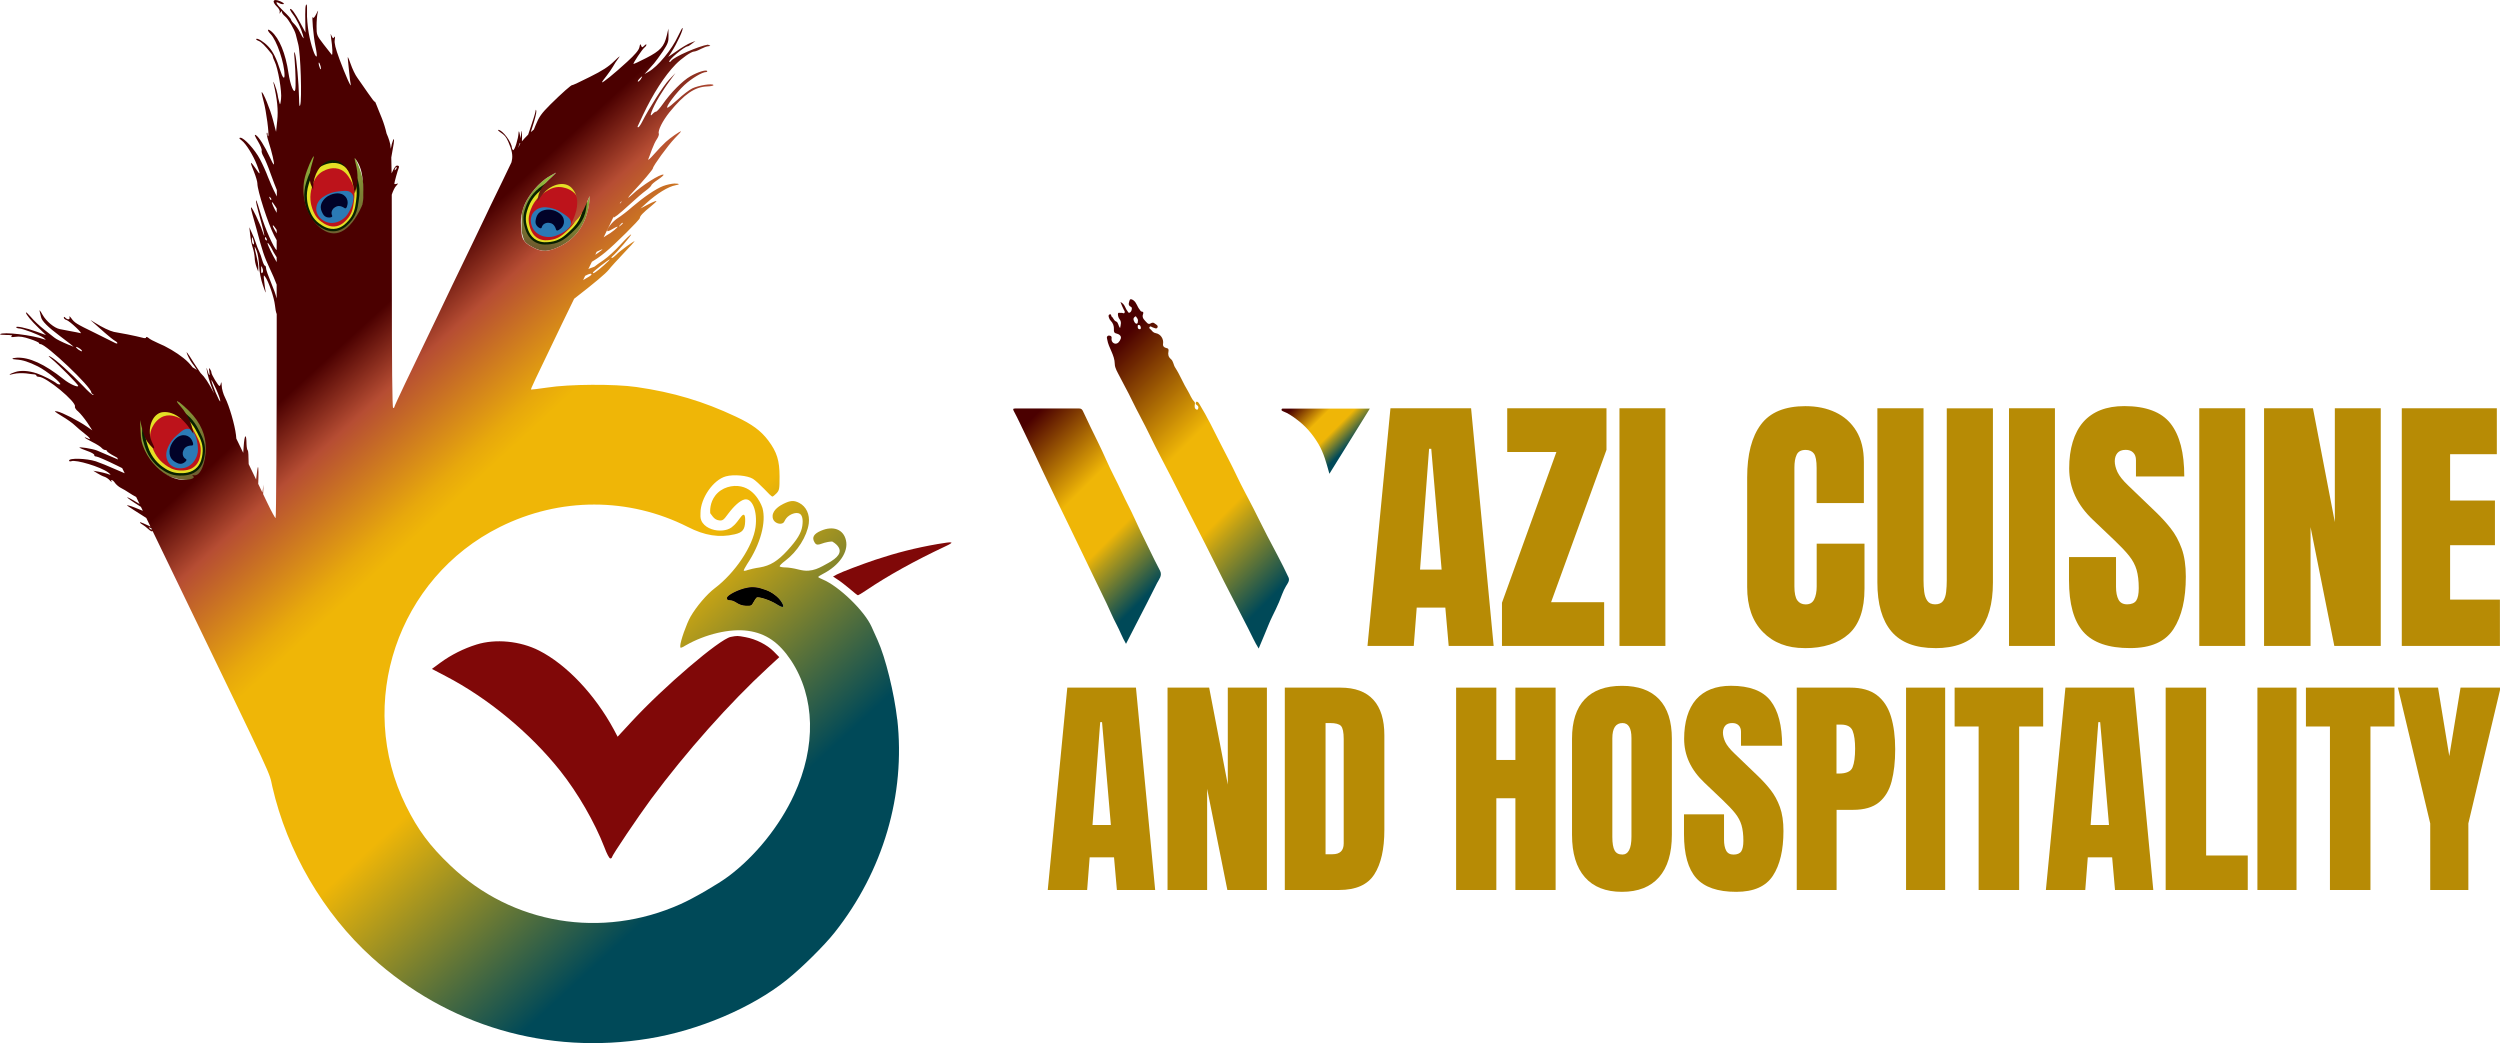<?xml version="1.0" encoding="UTF-8" standalone="no"?>
<svg
   id="Layer_1"
   data-name="Layer 1"
   viewBox="0 0 755.931 315.402"
   version="1.1"
   sodipodi:docname="logo_sticky.svg"
   inkscape:version="1.2.2 (b0a8486, 2022-12-01)"
   width="755.931"
   height="315.402"
   xmlns:inkscape="http://www.inkscape.org/namespaces/inkscape"
   xmlns:sodipodi="http://sodipodi.sourceforge.net/DTD/sodipodi-0.dtd"
   xmlns:xlink="http://www.w3.org/1999/xlink"
   xmlns="http://www.w3.org/2000/svg"
   xmlns:svg="http://www.w3.org/2000/svg">
  <sodipodi:namedview
     id="namedview269"
     pagecolor="#505050"
     bordercolor="#ffffff"
     borderopacity="1"
     inkscape:showpageshadow="0"
     inkscape:pageopacity="0"
     inkscape:pagecheckerboard="1"
     inkscape:deskcolor="#505050"
     showgrid="false"
     inkscape:zoom="0.761"
     inkscape:cx="254.2707"
     inkscape:cy="174.77004"
     inkscape:window-width="1920"
     inkscape:window-height="1031"
     inkscape:window-x="0"
     inkscape:window-y="0"
     inkscape:window-maximized="1"
     inkscape:current-layer="Layer_1" />
  <defs
     id="defs68">
    <style
       id="style2">
      .cls-1 {
        fill: #b78b05;
      }

      .cls-2 {
        fill: url(#linear-gradient-2);
      }

      .cls-3 {
        fill: #010228;
      }

      .cls-4 {
        fill: url(#New_Gradient_Swatch);
      }

      .cls-5 {
        fill: url(#linear-gradient-6);
      }

      .cls-6 {
        fill: #082000;
      }

      .cls-7 {
        fill: #800808;
      }

      .cls-8 {
        fill: #2b7ab5;
      }

      .cls-9 {
        fill: #e4e026;
      }

      .cls-10 {
        fill: url(#linear-gradient-5);
      }

      .cls-11 {
        fill: url(#linear-gradient-7);
      }

      .cls-12 {
        fill: #bd131b;
      }

      .cls-13 {
        fill: url(#linear-gradient-9);
      }

      .cls-14 {
        fill: url(#linear-gradient-3);
      }

      .cls-15 {
        fill: url(#linear-gradient);
      }

      .cls-16 {
        fill: url(#linear-gradient-4);
      }

      .cls-17 {
        fill: url(#linear-gradient-8);
      }
    </style>
    <linearGradient
       id="linear-gradient"
       x1="516.53"
       y1="270.17"
       x2="515.26"
       y2="276.37"
       gradientUnits="userSpaceOnUse">
      <stop
         offset="0"
         stop-color="#96c73e"
         id="stop4" />
      <stop
         offset="1"
         stop-color="#6e5a2e"
         id="stop6" />
    </linearGradient>
    <linearGradient
       id="linear-gradient-2"
       x1="540.14"
       y1="252.3"
       x2="530.95"
       y2="297.2"
       xlink:href="#linear-gradient" />
    <linearGradient
       id="linear-gradient-3"
       x1="53.02"
       y1="852.68"
       x2="40.51"
       y2="913.77"
       gradientTransform="matrix(1.129,-0.434,0.359,0.933,31.51,-545.32)"
       xlink:href="#linear-gradient" />
    <linearGradient
       id="linear-gradient-4"
       x1="-560.21"
       y1="1726.38"
       x2="-572.97"
       y2="1788.69"
       gradientTransform="matrix(0.675,-1.004,0.83,0.558,-771.32,-1143.54)"
       xlink:href="#linear-gradient" />
    <linearGradient
       id="New_Gradient_Swatch"
       data-name="New Gradient Swatch"
       x1="357.32"
       y1="264.25"
       x2="680.91"
       y2="616.22"
       gradientUnits="userSpaceOnUse">
      <stop
         offset="0"
         stop-color="#4b0000"
         id="stop12" />
      <stop
         offset=".21"
         stop-color="#4b0000"
         id="stop14" />
      <stop
         offset=".29"
         stop-color="#b64d33"
         id="stop16" />
      <stop
         offset=".37"
         stop-color="#d4851b"
         id="stop18" />
      <stop
         offset=".42"
         stop-color="#e7a80c"
         id="stop20" />
      <stop
         offset=".45"
         stop-color="#efb607"
         id="stop22" />
      <stop
         offset=".7"
         stop-color="#efb607"
         id="stop24" />
      <stop
         offset="1"
         stop-color="#004958"
         id="stop26" />
    </linearGradient>
    <linearGradient
       id="linear-gradient-5"
       x1="647.07"
       y1="498.76"
       x2="665.31"
       y2="518.6"
       gradientUnits="userSpaceOnUse">
      <stop
         offset="0"
         stop-color="#4b0000"
         id="stop29" />
      <stop
         offset=".21"
         stop-color="#4b0000"
         id="stop31" />
      <stop
         offset=".29"
         stop-color="#b64d33"
         id="stop33" />
      <stop
         offset=".37"
         stop-color="#d4851b"
         id="stop35" />
      <stop
         offset=".42"
         stop-color="#e7a80c"
         id="stop37" />
      <stop
         offset=".45"
         stop-color="#efb607"
         id="stop39" />
      <stop
         offset=".7"
         stop-color="#efb607"
         id="stop41" />
      <stop
         offset="1"
         stop-color="#004958"
         id="stop43" />
    </linearGradient>
    <linearGradient
       id="linear-gradient-6"
       x1="292.18"
       y1="464.98"
       x2="292.18"
       y2="464.98"
       gradientUnits="userSpaceOnUse">
      <stop
         offset="0"
         stop-color="#4b0000"
         id="stop46" />
      <stop
         offset=".51"
         stop-color="#efb607"
         id="stop48" />
      <stop
         offset="1"
         stop-color="#004958"
         id="stop50" />
    </linearGradient>
    <linearGradient
       id="linear-gradient-7"
       x1="209.55"
       y1="811.97"
       x2="252.11"
       y2="854.53"
       gradientUnits="userSpaceOnUse">
      <stop
         offset=".08"
         stop-color="#4b0000"
         id="stop53" />
      <stop
         offset=".43"
         stop-color="#efb607"
         id="stop55" />
      <stop
         offset=".65"
         stop-color="#efb607"
         id="stop57" />
      <stop
         offset=".71"
         stop-color="#b49b1a"
         id="stop59" />
      <stop
         offset=".86"
         stop-color="#336046"
         id="stop61" />
      <stop
         offset=".92"
         stop-color="#004958"
         id="stop63" />
    </linearGradient>
    <linearGradient
       id="linear-gradient-8"
       x1="196.86"
       y1="824.62"
       x2="227.35"
       y2="855.12"
       xlink:href="#linear-gradient-7" />
    <linearGradient
       id="linear-gradient-9"
       x1="249.47"
       y1="819.12"
       x2="259.33"
       y2="828.98"
       xlink:href="#linear-gradient-7" />
    <linearGradient
       inkscape:collect="always"
       xlink:href="#linear-gradient-7"
       id="linearGradient694"
       gradientUnits="userSpaceOnUse"
       x1="209.55"
       y1="811.97"
       x2="252.11"
       y2="854.53" />
    <linearGradient
       inkscape:collect="always"
       xlink:href="#linear-gradient"
       id="linearGradient696"
       gradientUnits="userSpaceOnUse"
       x1="516.53"
       y1="270.17"
       x2="515.26"
       y2="276.37" />
    <linearGradient
       inkscape:collect="always"
       xlink:href="#New_Gradient_Swatch"
       id="linearGradient698"
       gradientUnits="userSpaceOnUse"
       x1="357.32"
       y1="264.25"
       x2="680.91"
       y2="616.22" />
    <linearGradient
       inkscape:collect="always"
       xlink:href="#linear-gradient-5"
       id="linearGradient700"
       gradientUnits="userSpaceOnUse"
       x1="647.07"
       y1="498.76"
       x2="665.31"
       y2="518.6" />
    <linearGradient
       inkscape:collect="always"
       xlink:href="#linear-gradient-6"
       id="linearGradient702"
       gradientUnits="userSpaceOnUse"
       x1="292.18"
       y1="464.98"
       x2="292.18"
       y2="464.98" />
  </defs>
  <g
     id="g832">
    <g
       id="g122"
       transform="matrix(0.503,0,0,0.503,-101.62,-73.978)"
       style="stroke-width:1.988">
      <g
         id="g108"
         style="stroke-width:1.988">
        <path
           class="cls-15"
           d="m 516.61,270.1 c -0.07,1.63 -0.51,3.27 -1.39,6.28 -0.02,0.04 -0.03,0.1 -0.04,0.14 0.11,-1.08 0.26,-2.13 0.47,-3.11 0.25,-1.15 0.57,-2.26 0.96,-3.31 z"
           id="path70"
           style="fill:url(#linearGradient696);stroke-width:1.988" />
        <path
           class="cls-2"
           d="m 556.46,267.61 c -1.36,13.01 -7.45,22.44 -17.49,27.39 -7.08,3.51 -10.97,3.73 -16.13,0.99 -2.73,-1.41 -4.45,-2.52 -5.54,-4.02 -0.71,-1.63 -1.25,-3.43 -1.62,-5.28 0,0 0,-0.02 0,-0.03 -0.11,-1.34 -0.15,-2.92 -0.15,-4.82 0,-7.15 0.23,-8.14 2.43,-12.93 2.89,-6.01 8.91,-12.78 14.3,-15.83 2.14,-1.22 3.88,-2.21 4.03,-2.21 0.16,0 -1.59,1.68 -3.88,3.8 -1.19,1.08 -2.2,2.12 -3.06,3.14 3.19,-2.02 6.58,-3.89 11.43,-3.45 0.81,0.07 6.38,0.65 10.33,4.55 3.22,3.17 3.76,6.95 3.61,10.16 0.39,-0.9 0.81,-1.88 1.27,-2.98 0.69,-1.59 0.76,-1.36 0.46,1.53 z"
           id="path72"
           style="fill:url(#linear-gradient-2);stroke-width:1.988" />
        <path
           class="cls-6"
           d="m 554.74,269.06 v 0 c -0.06,1.41 -0.26,2.72 -0.43,3.8 -1.14,7.31 -5.9,11.69 -8.82,14.38 -3.09,2.84 -6.48,5.86 -12.27,6.59 -1.99,0.25 -5.55,0.75 -9.06,-1 -4.95,-2.46 -6.29,-7.61 -6.93,-10.04 -1.33,-5.05 0,-8.94 0.98,-11.65 1.07,-2.98 3.75,-8.58 10.3,-12.77 0.28,-0.18 0.56,-0.36 0.85,-0.54 v 0 c 3.19,-2.03 6.58,-3.9 11.43,-3.46 0.81,0.07 6.38,0.65 10.33,4.55 3.22,3.17 3.76,6.95 3.61,10.16 z"
           id="path74"
           style="stroke-width:1.988" />
        <path
           class="cls-9"
           d="m 524.85,291.59 c -4.45,-2.22 -5.65,-6.91 -6.22,-9.12 -1.18,-4.59 0.03,-8.13 0.92,-10.6 0.97,-2.72 3.41,-7.82 9.32,-11.65 3.12,-2.02 6.32,-4.1 11.1,-3.68 0.72,0.06 5.75,0.57 9.31,4.11 4.16,4.14 3.33,9.45 2.82,12.68 -1.05,6.65 -5.35,10.65 -8,13.1 -2.8,2.59 -5.86,5.35 -11.08,6.03 -1.8,0.23 -5.01,0.7 -8.17,-0.88 z"
           id="path76"
           style="stroke-width:1.988" />
        <path
           class="cls-12"
           d="m 525.76,290.51 c -3.93,-1.97 -5,-6.1 -5.5,-8.06 -1.04,-4.06 0.03,-7.19 0.81,-9.36 0.86,-2.4 3.01,-6.91 8.24,-10.3 2.76,-1.78 5.59,-3.62 9.81,-3.25 0.64,0.06 5.08,0.5 8.22,3.63 3.68,3.66 2.94,8.35 2.49,11.21 -0.92,5.88 -4.73,9.41 -7.07,11.58 -2.47,2.29 -5.18,4.73 -9.79,5.33 -1.6,0.21 -4.43,0.62 -7.22,-0.78 z"
           id="path78"
           style="stroke-width:1.988" />
        <path
           class="cls-8"
           d="m 522.04,275.73 c 0.45,-0.77 1.68,-2.6 4.31,-3.54 2.81,-1 5.52,-0.37 7.36,0.06 3.13,0.73 5.1,2.05 7.86,3.91 2.24,1.51 2.98,2.4 3.36,3.33 0.56,1.35 0.26,2.5 0.18,2.82 -0.11,0.41 -0.44,1.36 -2.31,2.91 -2.07,1.71 -4.14,2.59 -4.75,2.84 -2.3,0.94 -4.02,1.64 -6.54,1.5 -0.96,-0.05 -3.82,-0.24 -6.44,-2.15 -2.78,-2.03 -3.45,-4.65 -3.7,-5.66 -0.74,-2.94 0.23,-5.17 0.67,-6.04 z"
           id="path80"
           style="stroke-width:1.988" />
        <path
           class="cls-3"
           d="m 527.24,284.28 c -0.75,0.2 -2.08,-0.8 -2.74,-1.84 -0.86,-1.34 -0.56,-2.66 -0.3,-3.78 0.24,-1.04 0.64,-2.79 2.5,-4.14 1.78,-1.29 3.82,-1.41 4.51,-1.44 2.85,-0.14 5.06,0.97 5.8,1.38 0.8,0.45 2.17,1.22 3.12,2.7 1.27,1.97 0.91,3.79 0.8,4.32 -0.37,1.7 -1.47,2.67 -1.91,3.05 -0.43,0.36 -1.62,1.38 -2.36,1.05 -0.57,-0.25 -0.3,-1.03 -1.2,-2.43 -0.29,-0.44 -0.58,-0.89 -1.13,-1.3 -1.49,-1.1 -3.42,-0.83 -3.53,-0.81 -1.44,0.22 -2.24,1.09 -2.47,1.38 -0.77,0.95 -0.48,1.7 -1.07,1.85 z"
           id="path82"
           style="stroke-width:1.988" />
        <path
           class="cls-14"
           d="m 408.7,290.86 c 7.32,-2.45 9.79,-13.39 11.15,-19.44 2.93,-13.01 -1.36,-22.73 -3.45,-27.45 -1.14,-2.57 -3.5,-7.29 -8.44,-11.76 -3.2,-2.9 -7.26,-6.58 -11.17,-5.43 -2.83,0.83 -4.34,3.92 -7.25,10.08 -1.9,4.01 -3.33,7.05 -4.47,12.01 -1.78,7.77 -4.13,17.99 0.76,27.39 4.19,8.05 14.64,17.35 22.87,14.59 z"
           id="path84"
           style="fill:url(#linear-gradient-3);stroke-width:1.988" />
        <path
           class="cls-6"
           d="m 404.73,285.84 c -5.38,1.24 -9.69,-1.87 -11.73,-3.35 -4.23,-3.05 -5.68,-6.9 -6.64,-9.61 -1.07,-2.98 -2.56,-9.01 -0.17,-16.4 1.26,-3.9 2.55,-7.9 6.94,-10.9 0.67,-0.45 5.33,-3.55 10.86,-3.05 6.48,0.58 9.48,5.66 11.31,8.75 3.77,6.36 2.87,12.77 2.33,16.69 -0.58,4.16 -1.28,8.64 -5.27,12.88 -1.38,1.47 -3.81,4.11 -7.62,4.99 z"
           id="path86"
           style="stroke-width:1.988" />
        <path
           class="cls-9"
           d="m 404.47,284.45 c -4.85,1.11 -8.75,-1.74 -10.6,-3.08 -3.83,-2.79 -5.14,-6.3 -6.03,-8.76 -0.98,-2.72 -2.34,-8.2 -0.21,-14.91 1.12,-3.54 2.28,-7.18 6.23,-9.89 0.6,-0.41 4.79,-3.21 9.79,-2.74 5.84,0.55 8.57,5.18 10.23,7.99 3.42,5.8 2.63,11.62 2.15,15.19 -0.51,3.78 -1.12,7.86 -4.71,11.69 -1.24,1.33 -3.42,3.72 -6.86,4.51 z"
           id="path88"
           style="stroke-width:1.988" />
        <path
           class="cls-12"
           d="m 404.49,283.03 c -4.28,0.98 -7.73,-1.53 -9.37,-2.72 -3.38,-2.47 -4.54,-5.56 -5.33,-7.74 -0.86,-2.4 -2.07,-7.25 -0.18,-13.18 0.99,-3.13 2.01,-6.34 5.5,-8.74 0.53,-0.36 4.24,-2.84 8.65,-2.42 5.16,0.49 7.58,4.58 9.04,7.06 3.02,5.12 2.33,10.27 1.9,13.42 -0.45,3.34 -0.99,6.94 -4.17,10.33 -1.1,1.17 -3.02,3.29 -6.06,3.99 z"
           id="path90"
           style="stroke-width:1.988" />
        <path
           class="cls-8"
           d="m 392.23,274 c -0.15,-0.88 -0.36,-3.08 1.08,-5.47 1.53,-2.55 4.03,-3.79 5.72,-4.63 2.87,-1.43 5.23,-1.66 8.55,-1.98 2.69,-0.26 3.82,-0.04 4.71,0.43 1.29,0.69 1.79,1.76 1.93,2.06 0.18,0.39 0.53,1.33 0.07,3.72 -0.51,2.64 -1.55,4.62 -1.86,5.21 -1.18,2.18 -2.06,3.82 -4.09,5.31 -0.77,0.57 -3.1,2.24 -6.33,2.43 -3.44,0.2 -5.62,-1.4 -6.45,-2.01 -2.44,-1.79 -3.11,-4.13 -3.32,-5.09 z"
           id="path92"
           style="stroke-width:1.988" />
        <path
           class="cls-3"
           d="m 401.67,277.29 c -0.45,0.63 -2.11,0.7 -3.28,0.33 -1.52,-0.49 -2.12,-1.69 -2.64,-2.73 -0.48,-0.95 -1.28,-2.56 -0.7,-4.78 0.55,-2.12 2.05,-3.51 2.56,-3.98 2.11,-1.92 4.52,-2.47 5.35,-2.62 0.9,-0.17 2.45,-0.44 4.13,0.1 2.23,0.71 3.11,2.34 3.36,2.83 0.8,1.54 0.56,2.99 0.46,3.56 -0.1,0.55 -0.37,2.1 -1.15,2.31 -0.6,0.17 -0.89,-0.61 -2.47,-1.11 -0.5,-0.16 -1.01,-0.32 -1.7,-0.28 -1.85,0.1 -3.16,1.53 -3.24,1.62 -0.97,1.09 -1.03,2.26 -1.03,2.64 0,1.23 0.71,1.62 0.36,2.11 z"
           id="path94"
           style="stroke-width:1.988" />
        <path
           class="cls-16"
           d="m 327.93,430.76 c 4.68,-6.33 0.33,-16.91 -2.07,-22.76 -5.17,-12.58 -14.45,-18.18 -18.96,-20.9 -2.45,-1.48 -7.19,-4.03 -13.93,-4.88 -4.37,-0.54 -9.92,-1.24 -12.51,2.01 -1.88,2.35 -1.33,5.82 -0.15,12.67 0.77,4.46 1.35,7.84 3.3,12.64 3.06,7.53 7.09,17.44 16.68,22.43 8.22,4.27 22.38,5.91 27.64,-1.21 z"
           id="path96"
           style="fill:url(#linear-gradient-4);stroke-width:1.988" />
        <path
           class="cls-6"
           d="m 321.67,428.89 c -3.76,4.19 -9.19,4.11 -11.76,4.08 -5.32,-0.07 -8.78,-2.44 -11.17,-4.13 -2.64,-1.86 -7.41,-6.02 -9.75,-13.59 -1.23,-3.99 -2.5,-8.09 -0.59,-13.17 0.29,-0.77 2.37,-6.09 7.28,-8.91 5.75,-3.31 11.23,-0.83 14.57,0.68 6.87,3.11 9.88,8.98 11.72,12.57 1.95,3.81 4,7.97 3.14,13.84 -0.3,2.03 -0.78,5.66 -3.44,8.63 z"
           id="path98"
           style="stroke-width:1.988" />
        <path
           class="cls-9"
           d="m 320.64,427.88 c -3.4,3.77 -8.32,3.68 -10.65,3.63 -4.83,-0.09 -7.98,-2.25 -10.16,-3.78 -2.41,-1.7 -6.75,-5.48 -8.91,-12.33 -1.13,-3.61 -2.3,-7.33 -0.59,-11.9 0.26,-0.69 2.12,-5.49 6.57,-8.02 5.2,-2.96 10.19,-0.7 13.22,0.68 6.25,2.84 9,8.16 10.69,11.42 1.79,3.45 3.66,7.22 2.91,12.52 -0.26,1.84 -0.68,5.11 -3.09,7.78 z"
           id="path100"
           style="stroke-width:1.988" />
        <path
           class="cls-12"
           d="m 319.82,426.69 c -3,3.33 -7.36,3.25 -9.41,3.21 -4.27,-0.08 -7.05,-1.98 -8.98,-3.34 -2.13,-1.5 -5.97,-4.84 -7.87,-10.9 -1,-3.19 -2.04,-6.48 -0.52,-10.52 0.23,-0.61 1.88,-4.85 5.81,-7.09 4.6,-2.62 9.01,-0.62 11.69,0.6 5.53,2.51 7.96,7.21 9.45,10.09 1.58,3.05 3.24,6.38 2.57,11.07 -0.23,1.62 -0.6,4.52 -2.73,6.88 z"
           id="path102"
           style="stroke-width:1.988" />
        <path
           class="cls-8"
           d="m 304.29,426.32 c -0.64,-0.65 -2.1,-2.36 -2.3,-5.2 -0.21,-3.03 1.14,-5.52 2.06,-7.21 1.56,-2.87 3.4,-4.45 5.98,-6.66 2.09,-1.79 3.16,-2.27 4.19,-2.4 1.48,-0.18 2.53,0.42 2.82,0.59 0.37,0.22 1.22,0.8 2.23,3.06 1.12,2.5 1.42,4.77 1.49,5.44 0.29,2.51 0.51,4.39 -0.3,6.83 -0.31,0.93 -1.27,3.69 -3.86,5.74 -2.75,2.18 -5.51,2.12 -6.56,2.1 -3.09,-0.07 -5.02,-1.63 -5.75,-2.3 z"
           id="path104"
           style="stroke-width:1.988" />
        <path
           class="cls-3"
           d="m 314.11,423.54 c -0.01,0.79 -1.35,1.82 -2.55,2.19 -1.55,0.48 -2.76,-0.17 -3.8,-0.73 -0.96,-0.52 -2.57,-1.39 -3.39,-3.58 -0.78,-2.1 -0.35,-4.13 -0.19,-4.82 0.64,-2.84 2.33,-4.71 2.94,-5.32 0.66,-0.67 1.79,-1.8 3.5,-2.33 2.28,-0.71 3.97,0.14 4.46,0.39 1.57,0.82 2.22,2.17 2.47,2.71 0.24,0.52 0.92,1.97 0.39,2.61 -0.4,0.49 -1.1,0.01 -2.71,0.52 -0.51,0.16 -1.03,0.33 -1.58,0.76 -1.48,1.16 -1.74,3.13 -1.76,3.25 -0.17,1.48 0.46,2.49 0.69,2.81 0.73,1.02 1.54,0.93 1.53,1.55 z"
           id="path106"
           style="stroke-width:1.988" />
      </g>
      <path
         class="cls-7"
         d="m 573.29,589.95 8.37,-9.05 c 19.47,-21.06 52.86,-49.58 59.62,-50.95 4.03,-0.76 3.96,-0.76 8.9,0.15 6.24,1.14 13,4.57 16.96,8.6 l 3.35,3.42 -6.77,6.24 c -23.19,21.37 -49.28,50.72 -70.27,79.02 -7.75,10.49 -23.58,33.99 -23.58,35.06 0,0.39 -0.46,0.68 -0.98,0.68 -0.61,0 -2.13,-2.89 -3.5,-6.61 -5.78,-14.98 -15.97,-32.7 -26.62,-46.09 -18.1,-22.75 -43.5,-43.73 -68.82,-56.89 l -8.29,-4.34 5.17,-3.8 c 6.31,-4.64 14.07,-8.52 21.67,-10.87 11.41,-3.57 26.24,-2.13 37.57,3.64 16.5,8.37 33.62,26.47 44.95,47.46 l 2.28,4.34 z"
         id="path110"
         style="stroke-width:1.988" />
      <path
         class="cls-7"
         d="m 770.04,475.64 c -17.79,8.36 -34.45,17.56 -47.46,26.39 -2.35,1.6 -4.56,2.89 -4.79,2.89 -0.31,0 -2.44,-1.68 -4.79,-3.73 -2.36,-1.98 -5.63,-4.56 -7.3,-5.62 l -2.9,-1.91 2.36,-1.29 c 3.12,-1.6 14.6,-5.94 22.89,-8.75 12.78,-4.26 24.48,-7.23 37.65,-9.51 9.65,-1.67 10.56,-1.36 4.33,1.53 z"
         id="path112"
         style="stroke-width:1.988" />
      <path
         class="cls-4"
         d="m 741.38,579.53 c -1.83,-15.9 -7,-37.04 -11.79,-47.62 -0.77,-1.67 -2.37,-5.31 -3.66,-8.13 -4.25,-9.51 -19.53,-24.27 -29.35,-28.38 -1.52,-0.6 -2.74,-1.29 -2.74,-1.51 0,-0.15 1.29,-0.99 2.89,-1.83 9.81,-5.02 15.44,-13.23 13.84,-20.16 -1.45,-6.61 -7.68,-8.97 -15.05,-5.77 -4.26,1.83 -5.55,3.95 -3.95,6.77 0.34,0.66 0.66,1.1 1.12,1.33 1.25,0.64 2.66,-0.2 4.96,-0.88 1.08,-0.31 2.64,-0.66 4.65,-0.76 4.15,2.41 4.45,4.79 4.48,5.4 0.23,3.83 -5.35,6.78 -10.19,9.35 -2.59,1.37 -5.14,2.54 -8.61,2.79 -1.86,0.12 -3.71,-0.14 -6.07,-0.73 -2.59,-0.69 -6,-1.22 -7.68,-1.22 -1.68,0 -3.26,-0.31 -3.49,-0.61 -0.23,-0.37 1.29,-1.9 3.34,-3.42 7.3,-5.48 13.08,-14.68 14.14,-22.44 0.69,-5.4 -1.52,-10.11 -5.71,-12.31 -3.26,-1.68 -5.31,-1.52 -9.5,0.53 -1.92,0.94 -6.33,3.46 -6.54,7.23 -0.02,0.35 -0.07,1.58 0.68,2.72 1.15,1.72 3.65,2.49 5.27,1.75 1.27,-0.57 1.12,-1.64 2.34,-3.1 1.98,-2.4 5.98,-3.87 8.05,-2.61 1.5,0.92 2.07,3.39 1.52,7.32 -0.6,4.19 -3.11,8.37 -8.97,14.76 -5.86,6.39 -10.34,9.13 -16.65,10.19 -2.82,0.38 -6.01,1.14 -7.15,1.52 -1.14,0.46 -2.2,0.6 -2.43,0.46 -0.15,-0.23 0.77,-2.06 2.05,-4.03 7.99,-11.94 11.56,-25.18 9.2,-33.7 -0.13,-0.46 -3.55,-10.93 -12.85,-12.93 -5.08,-1.08 -11.62,0.43 -15.5,5.43 -3.33,4.31 -3.16,9.19 -3.06,10.62 l 1.53,2.05 c 0.98,1.29 2.34,2.14 3.87,2.29 2.06,0.23 2.66,-0.23 5.32,-3.89 3.65,-4.86 7.14,-7.98 9.82,-8.67 4.72,-1.14 7.99,7.07 6.69,16.66 -1.52,11.33 -12.25,27.45 -24.57,36.73 -4.71,3.57 -10.96,10.94 -14.45,16.96 -2.51,4.4 -6.23,14.98 -6.23,17.72 0,1.45 0.15,1.45 3.28,-0.38 11.79,-6.76 26.69,-10.27 37.49,-8.74 10.73,1.52 18.56,6.91 25.79,17.72 14.59,22.06 15.28,51.8 1.9,80.76 -8.67,18.87 -23.5,37.19 -39.55,49.14 -6.23,4.65 -20.98,13.23 -28.75,16.66 C 563.8,711.79 509.88,702.81 472.85,667.44 460.29,655.5 453.29,646 446.07,631.47 c -30.49,-61.68 -5.09,-136.98 56.51,-167.63 36.04,-17.95 77.35,-17.95 112.93,0 10.28,5.26 18.87,6.55 28.14,4.43 4.72,-1.07 6.16,-2.83 6.32,-7.77 0.14,-4.4 -0.77,-5.17 -2.83,-2.36 -3.26,4.48 -3.9,4.66 -4.34,5.09 -2.65,2.78 -6.95,2.78 -8.14,2.78 -4.09,0 -9.36,-1.96 -11.07,-6.09 -0.69,-1.67 -0.48,-3.2 -0.48,-4.45 0,-8.91 7.68,-20 15.28,-22.05 4.63,-1.29 13,-0.53 16.28,1.51 1.36,0.84 4.42,3.66 6.76,6.09 2.29,2.51 4.49,4.57 4.88,4.57 0.39,0 1.45,-0.92 2.51,-1.98 1.68,-1.82 1.83,-2.51 1.83,-10.05 0,-9.65 -1.6,-14.75 -6.78,-21.67 -4.4,-5.86 -9.73,-9.81 -19.47,-14.36 -19.53,-9.2 -37.63,-14.6 -59.7,-17.8 -13.08,-1.91 -40.61,-1.75 -53.62,0.31 -5.25,0.76 -9.65,1.29 -9.82,1.21 -0.3,-0.3 1.6,-4.25 18.56,-39.47 2,-4.08 4.66,-9.53 7.34,-15.11 12.66,-9.82 18.89,-15.06 20.88,-17.53 1.11,-1.49 5.11,-5.81 8.8,-9.73 3.68,-3.86 6.67,-7.15 6.67,-7.31 0,-0.56 -9.27,6.11 -10.91,8.01 -1.11,1.1 -2.28,2.05 -2.75,2.05 -0.47,0 -0.32,-0.48 0.32,-1.03 2.43,-1.96 11.93,-13.11 11.23,-13.11 -0.48,0 -3.31,2.75 -6.37,6.12 -3.06,3.37 -7.61,7.54 -10.13,9.27 -2.51,1.64 -4.71,3.3 -4.95,3.53 -0.23,0.32 -1.25,0.79 -2.36,1.11 -0.73,0.21 -1.44,0.53 -1.9,0.81 0.68,-1.39 1.39,-2.88 2.14,-4.43 2.83,-1.7 5.27,-3.4 8.01,-5.65 5.65,-4.63 20.82,-19.63 20.82,-20.65 0,-1.18 1.96,-3.22 6.52,-6.91 2.04,-1.64 3.6,-3.13 3.45,-3.3 -0.15,-0.24 -2.43,0.7 -4.95,2.04 l -4.63,2.43 3.54,-3.21 c 6.28,-5.74 13.19,-9.98 17.59,-10.76 2.83,-0.47 2.36,-1.02 -0.79,-1.02 -1.64,0.08 -4.63,0.7 -6.68,1.48 -4.47,1.73 -11.54,6.53 -18.53,12.49 -2.9,2.6 -6.84,5.58 -8.72,6.76 -2.98,1.88 -6.43,6.05 -6.43,7.78 0,0.38 1.25,0 2.83,-0.95 1.49,-0.94 2.98,-1.64 3.3,-1.64 0.94,0 -4,4 -6.52,5.26 -0.44,0.25 -1.04,0.65 -1.74,1.15 1.74,-3.6 3.33,-6.93 4.6,-9.53 0.5,-1.06 1,-2.06 1.46,-3.01 v 0.71 l 2.2,-1.49 c 1.17,-0.87 4.79,-4.01 8.01,-6.99 3.22,-2.98 7.3,-6.51 9.1,-7.78 1.73,-1.25 3.14,-2.66 3.23,-3.06 0,-0.47 1.8,-2.05 4.08,-3.54 2.2,-1.49 3.69,-2.83 3.3,-2.98 -1.8,-0.62 -13.04,6.52 -18.69,11.86 -3.69,3.45 -3.22,2.19 0.78,-1.97 5.27,-5.58 11.56,-13.03 11.56,-13.74 0,-1.34 9.1,-13.82 13.03,-17.9 2.37,-2.37 4.09,-4.32 3.86,-4.32 -0.79,0 -6.37,3.85 -9.19,6.43 -1.58,1.41 -4.71,4.71 -6.99,7.31 -2.28,2.6 -3.85,4.01 -3.54,3.13 0.41,-0.85 1.34,-3.53 2.2,-5.88 0.87,-2.36 2.2,-5.19 3.07,-6.37 0.79,-1.17 1.33,-2.67 1.1,-3.21 -0.7,-1.82 2.28,-7.7 6.37,-12.81 8.95,-11 15.3,-15.32 22.69,-15.55 2.28,-0.08 4.01,-0.47 3.77,-0.87 -0.7,-1.1 -8.95,0.23 -12.72,2.04 -1.88,0.94 -5.81,3.93 -8.72,6.68 -2.9,2.66 -5.73,4.94 -6.19,4.94 -1.58,0 5.34,-9.18 10.2,-13.66 4.24,-3.93 10.68,-7.78 12.95,-7.78 0.56,0 0.88,-0.32 0.71,-0.62 -0.62,-0.94 -5.58,0.55 -10.06,3.14 -4.7,2.66 -11.93,9.97 -16.72,16.88 -1.73,2.43 -3.46,4.39 -3.92,4.39 -0.46,0 -1.34,0.55 -1.88,1.18 -2.99,3.6 -0.56,-2.99 3.76,-10.21 1.58,-2.6 4.33,-6.84 6.29,-9.42 l 3.45,-4.72 -3.85,4.02 c -3.3,3.45 -11.93,16.95 -16.33,25.59 -0.85,1.64 -1.81,2.98 -2.2,2.98 -0.31,0 -0.46,-0.23 -0.31,-0.62 0.16,-0.32 1.65,-3.39 3.21,-6.84 6.06,-12.8 13.05,-23.63 19.64,-30.39 3.53,-3.6 9.35,-7.69 10.99,-7.69 0.71,0 2.6,-0.7 4.16,-1.58 1.64,-0.85 3.62,-1.57 4.33,-1.57 0.61,0 1.13,-0.2 1.33,-0.47 -0.5,-0.18 -1,-0.35 -1.49,-0.53 -5.04,0.74 -20.56,7.31 -22.14,9.87 -0.32,0.47 -0.71,0.7 -1.02,0.47 -0.88,-0.94 9.1,-9.35 11.14,-9.35 0.32,0 1.49,-0.78 2.6,-1.64 l 1.96,-1.57 -2.99,1.17 c -1.72,0.7 -5.34,2.83 -8.16,4.86 l -5.18,3.54 1.73,-2.59 c 3.53,-5.35 7.86,-14.78 6.75,-14.78 -0.15,0 -1.25,2.21 -2.59,4.88 -3.77,8.17 -12.17,18.3 -17.59,21.36 l -2.59,1.49 2.04,-2.28 c 1.1,-1.25 2.83,-3.14 3.77,-4.24 0.94,-1.1 3.3,-4.32 5.27,-7.23 3.06,-4.62 3.45,-5.81 3.36,-9.42 l -0.08,-4.16 -0.94,4.09 c -1.64,6.76 -3.85,9.19 -12.4,13.58 -4.24,2.2 -7.69,3.77 -7.69,3.54 0,-0.87 5.26,-8.64 6.51,-9.74 0.79,-0.55 1.34,-1.41 1.34,-1.81 0,-0.4 -0.62,-0.15 -1.34,0.64 -1.25,1.17 -1.33,1.17 -1.88,-0.16 -0.38,-1.17 -0.62,-1.02 -1.02,1.11 -0.47,1.81 -2.51,4.24 -7.38,8.71 -7.69,7.07 -15.07,13.04 -15.07,12.25 0,-0.31 1.18,-1.96 2.67,-3.77 1.41,-1.8 3.21,-4.39 3.92,-5.65 0.71,-1.34 2.2,-3.62 3.37,-5.11 1.34,-1.73 0.32,-1.02 -2.59,1.81 -3.53,3.45 -7.08,5.74 -14.84,9.59 -5.58,2.83 -10.2,4.94 -10.36,4.86 -0.39,-0.47 -6.44,4.95 -13.28,11.7 -5.34,5.35 -6.75,7.31 -8.86,12.49 -0.39,0.94 -0.73,1.77 -1.02,2.53 -0.54,0.41 -1.17,0.94 -1.84,1.54 0.26,-0.9 0.56,-1.85 0.89,-2.83 1.49,-4.47 2.6,-8.95 2.44,-9.81 q -0.32,-1.58 -0.47,-0.08 c 0,0.85 -1.65,6.11 -3.62,11.77 -0.28,0.8 -0.55,1.62 -0.82,2.45 -1.39,1.36 -2.78,2.86 -3.76,4.04 0.08,-1.83 0.09,-3.31 0.02,-4.14 q -0.24,-3.77 -0.47,-0.78 l -0.31,3.14 -0.56,-2.75 q -0.55,-2.6 -0.7,-0.55 c -0.15,3.53 -2.44,10.84 -3.3,10.35 -0.39,-0.31 -0.71,-0.85 -0.71,-1.25 0,-3.37 -5.65,-10.92 -8.16,-10.92 -0.47,0 0.08,0.64 1.1,1.34 2.83,1.97 3.45,2.67 4.86,5.74 2.2,4.86 2.91,8.4 2.13,11.55 -0.07,0.28 -0.13,0.6 -0.21,0.94 -1.56,3.26 -3.39,7.07 -5.32,11.09 -5.63,11.57 -10.27,21.14 -10.27,21.3 0,0.08 -3.66,7.68 -8.06,16.81 -4.42,9.2 -9.74,20.07 -11.72,24.27 -3.26,7 -11.56,24.1 -28.44,59.24 -3.57,7.46 -6.53,13.92 -6.53,14.23 0,0.37 -0.31,0.68 -0.77,0.68 -0.54,0 -0.77,-26.47 -0.77,-77.88 0,-22.69 -0.01,-38.78 -0.05,-50.34 0.71,-2.2 1.85,-4.54 2.65,-5.32 1.33,-1.41 1.33,-1.65 0.23,-1.18 -0.71,0.23 -1.34,0.23 -1.34,-0.09 0,-0.78 2.04,-8.16 2.67,-9.56 0.31,-0.88 0.08,-1.27 -0.87,-1.35 -0.91,-0.07 -1.86,1.16 -3.44,4.66 -0.04,-4.02 -0.11,-7.11 -0.19,-9.52 0.44,-2.45 0.92,-5.2 1.42,-8.16 0.24,-1.58 0.32,-2.91 0.09,-2.91 -0.23,0 -0.71,1.34 -1.18,2.91 -0.14,0.65 -0.37,1.69 -0.61,2.94 -0.21,-2.47 -0.5,-3.57 -0.91,-4.89 -0.45,-1.48 -1.01,-2.93 -1.65,-4.34 -0.69,-3.08 -1.67,-6.24 -2.87,-9.26 -1.18,-2.75 -2.51,-6.29 -3.14,-7.78 -0.55,-1.5 -1.02,-2.44 -1.1,-2.04 0,0.39 -1.88,-2.05 -4.09,-5.27 -2.28,-3.3 -5.18,-7.38 -6.35,-9.12 -1.26,-1.64 -3.07,-5.49 -4.09,-8.47 -1.65,-4.56 -1.88,-4.88 -1.58,-2.2 0.16,1.73 0.56,5.26 0.8,7.84 0.22,2.52 0.61,5.58 0.85,6.68 0.7,3.3 -3.3,-5.73 -6.75,-15.07 -2.43,-6.6 -3.14,-9.59 -2.83,-11.62 0.31,-1.81 0.15,-2.36 -0.32,-1.58 -0.55,0.95 -0.87,0.79 -1.58,-0.78 -0.7,-1.65 -0.7,-1.49 -0.31,1.17 0.87,5.74 1.1,10.92 0.38,10.13 -0.38,-0.39 -2.59,-3.22 -4.86,-6.2 -4.16,-5.42 -4.24,-5.59 -4.24,-11 0,-3.06 0.32,-6.6 0.64,-7.86 0.55,-1.95 0.38,-1.81 -0.87,0.71 -1.02,1.96 -1.65,2.67 -1.96,1.96 -0.88,-2.04 0.31,11.47 1.49,17.19 0.7,3.23 1.02,5.98 0.78,6.21 -0.93,0.94 -3.45,-6.6 -4.78,-13.98 -0.71,-4.16 -1.19,-9.74 -1.03,-12.41 0.08,-2.59 0,-4.78 -0.31,-4.78 -0.71,0 -0.88,2.98 -0.71,11.37 l 0.08,5.5 -3.07,-5.72 c -3.13,-5.89 -5.5,-9.12 -6.2,-8.41 -0.23,0.16 0.55,1.58 1.73,3.14 2.2,2.83 4.86,8.33 5.96,12.26 0.94,3.21 0.41,2.82 -1.64,-1.27 -0.94,-1.96 -2.6,-4.31 -3.62,-5.26 -1.02,-0.94 -1.81,-2.04 -1.81,-2.51 0,-0.47 -2.11,-2.83 -4.7,-5.26 -4.4,-4.24 -5.42,-6.28 -2.21,-4.56 0.79,0.47 1.9,0.62 2.44,0.47 0.55,-0.24 -0.39,-0.94 -1.96,-1.65 q -3.54,-1.49 -4.01,-0.15 c -0.24,0.55 0.56,2.05 1.81,3.22 1.34,1.26 2.04,2.67 1.81,3.45 -0.31,1.11 -0.23,1.11 0.47,0.08 0.64,-0.94 0.85,-0.94 0.85,-0.08 0,0.56 0.88,1.73 1.97,2.6 1.88,1.49 5.58,7.86 6.35,10.76 0.16,0.7 0.88,3.37 1.5,5.97 1.41,5.26 2.27,33.14 1.17,36.52 -0.46,1.41 -0.62,0.08 -0.7,-4.33 -0.16,-8.86 -1.49,-23.87 -2.43,-26.7 -0.56,-1.73 -0.64,-0.85 -0.24,3.54 0.62,8.01 0.79,16.56 0.38,18.3 -0.7,2.83 -2.97,-2.83 -4.06,-10.06 -1.73,-11.78 -5.5,-20.88 -10.22,-24.97 -2.51,-2.13 -2.9,-0.93 -0.55,1.5 3.69,3.68 8.4,17.51 8.4,24.81 0,2.82 -1.26,1.34 -2.6,-2.99 -2.11,-6.83 -4.39,-11.47 -7.14,-14.3 -2.6,-2.83 -6.6,-5.26 -7.3,-4.55 -0.24,0.23 0.39,0.78 1.49,1.18 1.58,0.61 3.77,2.74 7.69,7.69 0.48,0.55 0.79,1.25 0.79,1.64 0,0.39 0.47,1.73 1.11,2.99 2.04,4.09 4.47,18.3 3.85,22.61 -0.48,3.77 -0.56,3.85 -1.1,1.65 -0.41,-1.26 -0.88,-3.39 -1.03,-4.72 -0.23,-1.25 -0.94,-3.77 -1.64,-5.49 -0.64,-1.73 -1.03,-2.28 -0.79,-1.18 2.27,9.82 2.98,16.49 2.27,22.78 l -0.7,6.67 -1.81,-6.98 c -1.57,-6.38 -6.2,-17.53 -6.84,-16.82 -0.15,0.16 0.39,2.67 1.19,5.58 1.56,5.58 3.45,20.1 2.74,20.82 -0.23,0.23 -0.39,-0.24 -0.39,-1.03 0,-0.79 -0.23,-1.25 -0.47,-0.93 -0.23,0.23 0.24,2.66 1.1,5.41 1.97,6.05 3.63,13.19 3.14,13.58 -0.15,0.24 -1.34,-1.88 -2.51,-4.56 -2.9,-6.35 -6.6,-12.17 -8.33,-13.11 -1.02,-0.55 -0.7,0.48 1.26,3.69 1.49,2.51 2.51,5.03 2.27,5.58 -0.22,0.64 0.24,2.2 1.11,3.62 0.79,1.34 2.83,6.12 4.39,10.68 1.35,3.7 2.78,7.5 3.62,9.48 0,1.24 -0.01,2.52 -0.02,3.86 -0.24,-0.54 -0.53,-1.11 -0.84,-1.71 -1.41,-2.67 -3.37,-7.15 -4.47,-9.98 -1.03,-2.83 -3.22,-7.69 -4.8,-10.68 -3.06,-5.81 -9.58,-12.95 -11.78,-12.95 -1.01,0.08 -0.79,0.46 0.79,1.65 2.59,1.95 6.99,9.03 9.18,14.83 2.29,5.88 2.05,6.44 -0.78,2.04 -1.34,-2.04 -2.6,-3.53 -2.83,-3.37 -0.16,0.23 0.64,2.6 1.81,5.35 1.1,2.75 2.04,5.88 2.04,6.99 -0.08,4.09 6.52,24.49 10.13,31.4 0.44,0.82 0.94,1.76 1.47,2.72 -0.01,1.91 -0.01,3.88 -0.01,5.91 -1.52,-0.65 -7.01,-13 -9.39,-21.1 -1.34,-4.56 -2.59,-8.4 -2.83,-8.64 -0.71,-0.62 0.32,3.62 2.9,12.88 2.13,7.7 2.6,11.23 0.7,5.35 -1.49,-4.63 -6.28,-14.61 -6.75,-14.14 -0.24,0.16 0.15,2.11 0.78,4.16 0.64,2.11 1.65,5.82 2.29,8.17 3.68,13.9 4.86,17.43 8.09,24.26 1.76,3.75 3.17,6.99 4.21,9.83 v 8.36 c -0.64,-2.6 -1.73,-5.68 -3.19,-9.07 -1.81,-4.33 -3.3,-8.48 -3.22,-9.27 0,-0.7 -0.23,-1.34 -0.62,-1.34 -0.39,0 -1.1,-1.49 -1.65,-3.37 -0.47,-1.81 -1.34,-4.16 -1.87,-5.27 -0.56,-1.1 -1.41,-3.36 -1.97,-5.09 -0.55,-1.73 -1.65,-4.56 -2.51,-6.28 l -1.41,-3.14 0.55,4.71 c 0.23,2.6 0.94,6.05 1.57,7.77 0.56,1.65 1.03,4.33 1.11,5.89 0,1.57 0.55,4.09 1.1,5.58 l 1.02,2.74 0.08,-2.34 c 0.09,-1.34 -0.47,-4.47 -1.1,-6.91 -1.49,-5.81 -1.49,-7.38 0.08,-3.3 0.71,1.72 1.34,5.81 1.5,9.03 0.14,3.62 1.02,8.17 2.27,11.78 1.11,3.22 1.81,5.03 1.65,3.92 -0.24,-1.1 -0.64,-3.92 -0.87,-6.28 -0.47,-3.92 -0.39,-4.16 0.62,-2.75 2.04,2.75 5.35,12.57 5.82,16.97 0.23,2.38 0.58,4.16 1.07,5.39 v 11.36 c 0,61.23 -0.3,111.28 -0.68,111.28 -0.31,0 -2.51,-4.03 -4.88,-8.98 -0.78,-1.63 -1.64,-3.45 -2.61,-5.44 l 0.25,-5.71 -0.69,4.78 c -0.79,-1.63 -1.62,-3.39 -2.51,-5.23 0.24,-5.08 0.23,-10.52 -0.18,-10.07 -0.16,0.16 -0.56,2.43 -0.79,5.03 -0.09,0.79 -0.2,1.62 -0.3,2.43 -1.38,-2.86 -2.87,-5.95 -4.46,-9.25 -0.05,-4.81 -0.24,-7.99 -0.5,-8.19 -0.39,-0.23 -0.71,-1.87 -0.79,-3.68 -0.08,-7.15 -1.25,-6.21 -1.73,1.41 -0.09,1.35 -0.18,2.57 -0.26,3.68 -1.34,-2.74 -2.72,-5.61 -4.15,-8.57 -0.07,-0.72 -0.13,-1.46 -0.21,-2.18 -0.71,-6.05 -4.01,-17.44 -6.52,-22.38 -1.11,-2.13 -2.05,-5.41 -2.05,-7.23 -0.08,-1.88 -0.32,-2.59 -0.47,-1.64 -0.15,1.02 -0.55,1.81 -0.87,1.81 -0.7,0 -4.86,-6.84 -4.86,-8.09 0,-0.56 -0.39,-1.5 -0.87,-2.13 -0.62,-0.87 -0.7,-0.55 -0.38,1.49 0.62,3.3 -0.24,2.67 -1.19,-0.87 q -0.61,-2.43 -0.38,-0.23 c 0.47,3.14 1.58,6.99 3.53,11.93 0.33,0.82 0.65,1.61 0.93,2.36 -3.32,-6.37 -5.62,-9.87 -8.16,-12.29 -0.15,-0.22 -0.31,-0.44 -0.46,-0.66 -2.43,-3.62 -5.18,-7.86 -6.12,-9.43 -1.02,-1.57 -1.81,-2.59 -1.81,-2.27 0,0.7 2.2,5.11 3.22,6.35 0.99,1.23 2.06,2.74 2.99,4.23 -0.8,-0.57 -1.65,-1.08 -2.59,-1.59 -1.57,-2.08 -3.36,-3.89 -5.43,-5.54 -4.32,-3.45 -10.13,-6.91 -15.47,-9.1 -2.36,-1.02 -4.94,-2.36 -5.65,-3.07 -0.79,-0.62 -1.41,-0.79 -1.41,-0.32 0,0.55 -0.79,0.64 -2.43,0.15 -1.34,-0.38 -5.35,-1.25 -8.8,-1.95 -3.53,-0.64 -7.22,-1.34 -8.16,-1.5 -2.43,-0.55 -7.08,-2.75 -11.24,-5.41 -3.29,-2.13 -3.36,-2.13 -1.17,-0.24 1.34,1.18 4.4,3.92 6.99,6.2 2.51,2.2 5.26,4.4 6.05,4.8 0.79,0.39 1.49,1.02 1.49,1.41 0,0.32 -0.62,0.32 -1.34,-0.08 -0.78,-0.39 -6.2,-3.07 -12.02,-5.98 -11.61,-5.65 -12.33,-6.11 -14.44,-9.03 -0.79,-1.1 -1.26,-1.33 -1.02,-0.62 0.55,1.64 -1.03,1.88 -2.44,0.47 -0.7,-0.7 -0.94,-0.7 -0.94,-0.08 0,0.55 0.71,1.17 1.58,1.41 0.94,0.32 3.45,2.27 5.73,4.48 2.28,2.11 3.45,3.68 2.75,3.45 -0.71,-0.16 -3.39,-0.79 -5.89,-1.18 -2.51,-0.47 -5.41,-1.02 -6.52,-1.25 -3.37,-0.64 -8.16,-4.65 -10.44,-8.64 -1.18,-2.19 -2.04,-3.21 -1.81,-2.36 0.24,0.87 0.62,2.6 0.94,3.85 0.56,2.37 4.01,5.82 11.23,11.23 2.43,1.82 5.26,4.01 6.37,4.86 l 1.96,1.65 -3.14,-1.25 c -3.68,-1.5 -7.37,-3.3 -8.56,-4.33 -0.47,-0.38 -2.98,-2.36 -5.58,-4.39 q -5.27,-4.16 -8.8,-8.33 c -1.41,-1.64 -2.59,-2.66 -2.59,-2.28 0,1.17 3.14,4.95 7.77,9.42 l 4.33,4.16 -5.82,-2.11 c -6.2,-2.28 -12.8,-3.62 -12.1,-2.51 0.24,0.32 1.02,0.62 1.73,0.62 2.19,0.08 11.78,3.69 14.53,5.49 1.34,0.95 1.81,1.5 0.94,1.18 -7.46,-2.75 -25.29,-4.79 -26.94,-3.22 -0.23,0.24 1.49,0.47 3.86,0.47 3.06,0 3.92,0.24 3.06,0.79 -0.78,0.55 -0.08,0.62 2.28,0.32 2.52,-0.39 4.95,0 8.87,1.34 2.9,0.94 5.34,2.04 5.34,2.43 0,0.32 0.39,0.62 0.87,0.62 3.46,0 30.56,25.76 30.56,28.98 0,0.39 0.47,0.94 1.02,1.1 0.47,0.24 0.55,0.47 0.08,0.47 -0.47,0.09 -3.14,-2.28 -5.89,-5.26 -7.54,-7.86 -16.64,-16.09 -19.63,-17.67 q -2.59,-1.41 0.48,1.18 c 4.31,3.53 16.09,15.46 16.09,16.26 0,1.25 -5.26,-1.11 -8.72,-3.93 -11.54,-9.18 -20.88,-13.42 -28.34,-12.96 -3.3,0.24 -3.3,0.95 0,1.11 3.76,0.23 7.3,1.4 12.87,4.15 5.18,2.61 14.69,10.3 13.28,10.76 -0.48,0.16 -1.34,-0.07 -1.9,-0.46 -1.95,-1.65 -8.4,-4.88 -12.08,-6.14 -4.88,-1.64 -9.66,-1.95 -13.11,-0.78 -3.93,1.34 -4.4,2.11 -0.79,1.1 1.73,-0.47 4.95,-0.55 7.38,-0.32 2.36,0.32 4.79,0.64 5.34,0.64 0.47,0.08 0.94,0.39 0.94,0.78 0,0.32 0.71,0.64 1.49,0.64 4.4,0 22.69,15.16 21.67,17.9 -0.23,0.55 0.64,1.96 1.97,2.98 1.26,1.11 3.69,4.09 5.42,6.61 l 3.06,4.71 -3.3,-2.28 c -5.26,-3.62 -14.76,-8.48 -17.75,-9.1 -2.36,-0.47 -1.97,-0.08 2.75,2.82 3.07,1.81 6.6,4.33 7.84,5.58 1.34,1.26 3.86,3.46 5.66,4.8 3.45,2.59 4.56,4.39 1.81,2.9 -0.88,-0.47 -1.58,-0.64 -1.58,-0.39 0,0.15 2.04,1.41 4.56,2.67 2.52,1.25 5.03,2.83 5.58,3.53 0.62,0.71 1.57,1.26 2.13,1.26 0.61,0 1.1,0.31 1.1,0.71 0,0.31 2.11,1.81 4.71,3.14 0.5,0.26 0.97,0.53 1.42,0.78 0.16,0.35 0.34,0.72 0.53,1.08 -1.04,-0.42 -2.31,-0.95 -3.68,-1.56 -3.62,-1.5 -7.61,-3.22 -9.04,-3.86 -2.59,-1.02 -11.14,-2.43 -10.44,-1.64 0.24,0.23 2.36,1.11 4.72,1.96 2.36,0.79 4.24,1.9 4.16,2.43 -0.16,0.48 0.38,0.88 1.17,0.88 0.79,0 6.37,2.43 12.41,5.41 1.07,0.55 2.16,1.07 3.2,1.58 0.48,0.99 0.98,2.02 1.5,3.09 -1.72,-0.71 -3.51,-1.49 -5.17,-2.23 -4.56,-2.04 -9.98,-4.24 -12.17,-4.95 -5.66,-1.8 -16.1,-2.11 -16.1,-0.46 0,0.46 0.55,0.62 1.34,0.38 2.83,-1.1 17.82,3.46 22.14,6.75 2.05,1.58 1.88,1.73 -0.87,0.71 -1.02,-0.31 -3.22,-0.85 -4.94,-1.17 l -3.14,-0.56 2.43,1.5 c 1.34,0.85 3.22,1.81 4.33,2.13 1.01,0.31 2.51,1.34 3.3,2.27 0.78,0.87 1.26,1.18 0.94,0.62 -0.87,-1.64 0.93,-1.02 2.11,0.88 0.71,0.93 2.2,2.27 3.46,2.9 1.25,0.62 3.53,1.96 5.02,2.98 1.12,0.77 2.8,1.75 4.21,2.49 0.66,1.38 1.35,2.79 2.05,4.24 -0.46,-0.26 -0.92,-0.55 -1.38,-0.83 -3.14,-1.96 -5.89,-3.37 -6.05,-3.23 -0.24,0.24 3.14,2.61 7.46,5.27 0.26,0.18 0.53,0.34 0.78,0.5 0.39,0.78 0.78,1.58 1.16,2.39 -0.04,-0.02 -0.1,-0.04 -0.14,-0.07 -3.36,-1.41 -6.99,-2.83 -8.09,-3.06 -2.36,-0.64 -2.66,-0.79 10.13,7.3 0.05,0.03 0.11,0.07 0.16,0.1 0.81,1.69 1.64,3.41 2.51,5.17 -3.37,-1.63 -6.08,-2.74 -6.29,-2.61 -0.15,0.24 0.39,0.8 1.26,1.26 0.87,0.47 2.6,1.81 3.77,2.9 1.18,1.11 2.28,1.65 2.43,1.18 0.02,-0.05 0.04,-0.11 0.07,-0.15 0.95,1.98 1.93,4 2.93,6.05 0.2,0.42 0.41,0.83 0.6,1.25 4.19,8.63 8.68,17.95 13.42,27.77 57.26,118.5 52.94,109.21 55.06,118.64 8.91,38.95 30.64,76.22 59.86,102.69 45.71,41.29 105.4,58.78 166.4,48.82 29.96,-4.86 61.98,-18.48 82.89,-35.21 9.14,-7.31 22.67,-20.7 28.9,-28.59 29.21,-36.89 42.67,-82.84 37.65,-128.07 z M 668.9,510.24 c -3.95,-2.43 -10.96,-4.71 -12.02,-3.95 -0.38,0.31 -1.22,1.52 -1.91,2.82 -1.06,2.06 -1.51,2.28 -4.48,2.14 -2.06,-0.08 -4.26,-0.84 -5.63,-1.91 -1.29,-0.92 -3.12,-1.6 -4.03,-1.52 -1.21,0.08 -1.74,-0.31 -1.74,-1.22 0,-1.68 7.08,-5.25 12.17,-6.16 3.71,-0.69 6.46,-0.38 10.94,1.21 3.88,1.3 7.83,4.34 9.59,7.31 2.05,3.43 1.22,3.8 -2.89,1.29 z M 558.48,310.87 c 0.31,-0.79 9.35,-7.78 10.12,-7.86 0.24,0 -1.34,1.58 -3.53,3.53 -4.4,3.93 -6.99,5.66 -6.6,4.33 z m 16.32,-28.58 c 1.03,-1.26 1.65,-1.65 1.65,-1.02 0,0.15 -0.62,0.78 -1.34,1.33 -1.26,1.02 -1.34,0.94 -0.32,-0.31 z m 11.47,-87.72 c 0.78,-0.85 1.57,-1.57 1.73,-1.57 0.15,0 -0.16,0.71 -0.71,1.57 -0.55,0.87 -1.34,1.58 -1.72,1.58 -0.38,0 -0.08,-0.71 0.7,-1.58 z m -11.22,73.97 c 1.14,-0.64 1.01,-0.36 -0.49,1.07 0.16,-0.37 0.33,-0.73 0.49,-1.07 z m -14.34,29.89 c 4.71,-2.27 4.36,-1.92 0.51,0.9 -0.37,0.26 -0.83,0.57 -1.37,0.91 0.28,-0.6 0.58,-1.21 0.85,-1.81 z m -3.11,13.69 c 0,0.37 -2.21,1.81 -5.04,3.32 0.43,-0.89 0.83,-1.73 1.23,-2.57 2.68,-1.41 3.81,-1.6 3.81,-0.74 z m -41.58,-38.25 c 0.08,-0.28 0.23,-0.84 0.5,-1.6 0.03,-0.11 0.08,-0.22 0.12,-0.33 0.3,-0.81 0.71,-1.84 1.28,-3.02 0.55,-1.14 1.21,-2.29 1.96,-3.45 0.18,-0.28 0.36,-0.57 0.56,-0.84 0.07,-0.1 0.13,-0.2 0.21,-0.3 0.25,-0.38 0.53,-0.77 0.81,-1.14 0.27,-0.38 0.56,-0.76 0.87,-1.13 0.33,-0.42 0.66,-0.82 1.01,-1.23 0.27,-0.33 0.55,-0.65 0.83,-0.95 0.32,-0.36 0.64,-0.7 0.96,-1.04 0.33,-0.35 0.66,-0.68 1,-1 0.67,-0.66 1.35,-1.28 2.03,-1.85 0.55,-0.47 1.11,-0.91 1.65,-1.3 0.12,-0.1 0.25,-0.19 0.37,-0.27 0.34,-0.24 0.68,-0.47 1.02,-0.69 0.34,-0.22 0.68,-0.43 1.02,-0.61 0.01,-0.01 0.03,-0.02 0.04,-0.03 0.41,-0.22 0.79,-0.45 1.15,-0.66 0.23,-0.13 0.45,-0.26 0.66,-0.37 0.12,-0.07 0.24,-0.13 0.36,-0.21 0.21,-0.12 0.41,-0.23 0.58,-0.33 0.15,-0.08 0.3,-0.15 0.42,-0.22 0.19,-0.1 0.34,-0.19 0.47,-0.25 0.2,-0.09 0.32,-0.14 0.35,-0.14 0.03,0 -0.01,0.07 -0.12,0.2 -0.07,0.09 -0.16,0.19 -0.28,0.31 -0.05,0.07 -0.12,0.12 -0.2,0.2 l -0.22,0.22 c -0.08,0.08 -0.16,0.15 -0.24,0.24 -0.27,0.25 -0.59,0.55 -0.94,0.89 -0.43,0.41 -0.91,0.85 -1.42,1.35 -0.01,0 -0.03,0.01 -0.04,0.03 -0.13,0.12 -0.26,0.24 -0.41,0.37 -0.58,0.53 -1.12,1.04 -1.61,1.57 -0.53,0.53 -1.01,1.05 -1.45,1.57 v 0 c -1.11,1.3 -1.95,2.59 -2.6,3.93 0,0.01 -0.01,0.02 -0.01,0.03 -0.66,1.34 -1.1,2.74 -1.38,4.28 v 0.02 c 0,0 -0.02,0.11 -0.03,0.15 -0.53,2.43 -0.45,2.43 2.06,-1.22 0.5,-0.73 1.04,-1.41 1.63,-2.04 l 0.02,-0.02 c 5.01,-5.46 12.5,-7.07 16.52,-3.11 1.23,1.25 2.14,2.7 2.71,4.32 v 0 c 0,0 0.01,0.02 0.01,0.03 0.02,0.04 0.04,0.09 0.05,0.13 0.48,1.41 0.72,2.95 0.72,4.6 0,3.02 -0.81,6.42 -2.43,10.09 l -1.49,3.28 v 0.02 l -0.02,0.03 -0.11,0.24 -0.12,0.25 -0.13,0.3 v 0 c 0,0 -0.02,0.05 -0.02,0.05 l 2.82,-2.76 h 0.01 c 0,0 0.08,-0.08 0.08,-0.08 h 0.01 c 0,0 0.5,-0.5 0.5,-0.5 1.38,-1.36 2.37,-2.5 3.41,-4.24 0.03,-0.05 0.05,-0.08 0.08,-0.13 0.01,0 0.01,-0.01 0.01,-0.01 v 0 c 0.89,-1.53 1.82,-3.49 3.07,-6.4 v 0 c 0.02,-0.05 0.03,-0.1 0.05,-0.14 v -0.02 c 0.38,-0.87 0.78,-1.79 1.22,-2.83 0.27,-0.64 0.45,-0.98 0.55,-0.98 0.13,0 0.09,0.77 -0.1,2.5 -1.36,13.02 -7.44,22.44 -17.49,27.38 -2.76,1.37 -5.04,2.23 -7.1,2.63 -0.3,0.05 -0.58,0.1 -0.87,0.13 -1.08,0.14 -2.11,0.13 -3.14,-0.02 -0.27,-0.03 -0.54,-0.09 -0.81,-0.14 -1.36,-0.27 -2.73,-0.81 -4.2,-1.6 -1.87,-1 -4,-1.97 -5.53,-4.03 -1.75,-2.33 -1.85,-4.75 -2.05,-9.49 -0.09,-2.03 -0.19,-4.95 0.8,-8.61 z m -1.29,-40.75 c 0,0 0.03,0.09 0.03,0.21 -0.26,0.39 -0.41,0.68 -0.41,0.84 0,0.08 -0.28,0.71 -0.79,1.82 0.42,-1.91 0.85,-3.19 1.16,-2.87 z m -75.23,15.39 c 0.24,-0.78 0.71,-1.17 0.94,-0.93 0.23,0.23 0,0.85 -0.55,1.41 -0.78,0.7 -0.87,0.62 -0.39,-0.48 z m -85.28,45.4 c -0.39,-0.24 -0.79,-1.41 -0.79,-2.52 0,-2.51 0.39,-2.2 1.11,0.79 0.31,1.49 0.23,2.04 -0.32,1.73 z m 5.49,17.19 c -0.55,0.56 -0.78,-0.08 -0.7,-1.96 0,-2.51 0.09,-2.6 0.79,-0.79 0.47,1.26 0.47,2.2 -0.09,2.75 z m 2.36,-19.56 c -0.46,-0.23 -0.78,-0.78 -0.78,-1.25 0,-1.11 0.55,-0.87 1.1,0.55 0.24,0.62 0.16,0.94 -0.32,0.7 z m 6.26,13.11 c -2.76,-4.75 -5.47,-10.29 -5.47,-11.38 0,-0.55 0.71,0.24 1.58,1.65 0.85,1.41 1.57,2.67 1.57,2.9 0,0.12 0.98,1.77 2.32,3.89 z m -117.05,53.56 c -0.16,0.24 -1.18,-0.32 -2.28,-1.1 -1.1,-0.87 -1.57,-1.58 -1.17,-1.5 0.46,0 1.49,0.48 2.27,1.11 0.87,0.62 1.41,1.33 1.18,1.49 z m 42.09,107.11 c 0,0 -0.05,0.04 -0.09,0.05 -0.28,0.13 -0.83,-0.12 -1.33,-0.6 -0.71,-0.79 -0.62,-0.87 0.47,-0.39 0.18,0.05 0.33,0.11 0.46,0.2 0.47,0.23 0.67,0.56 0.48,0.74 z m 25.46,-32.52 c -1.37,-0.14 -1.6,-0.08 -0.68,0.54 1.48,0.99 -1.27,2.07 -4.77,2.2 h -0.04 c -0.81,0.03 -1.65,0.01 -2.5,-0.08 -1.9,-0.19 -3.82,-0.72 -5.73,-1.53 -0.01,-0.01 -0.03,-0.01 -0.04,-0.02 -6.42,-2.76 -12.53,-8.78 -15.98,-16.08 -1.9,-4.11 -2.36,-6.23 -2.57,-11.63 l -0.31,-6.63 0.99,4.2 c 0.14,0.54 0.27,1.04 0.39,1.52 v 0.02 c 0.74,2.71 1.37,4.46 2.23,6 0.56,1 1.23,1.92 2.09,2.95 0.76,0.92 1.38,1.57 1.84,1.94 1.25,1.02 1.36,0.09 -0.02,-2.63 -0.72,-1.41 -1.19,-2.9 -1.45,-4.42 v 0 -0.03 c -1.1,-6.64 2.05,-13.52 7.37,-14.26 3.75,-0.49 7.6,0.9 11.2,3.93 h 0.01 c 1.88,1.6 3.7,3.65 5.38,6.11 l 0.15,0.22 1.98,2.82 -0.33,-1.56 v 0 c 0,0 -0.21,-1.02 -0.21,-1.02 -0.03,-0.18 -0.07,-0.35 -0.12,-0.54 -0.27,-1.26 -0.72,-2.63 -1.3,-4.03 -0.66,-1.59 -1.48,-3.21 -2.42,-4.75 0,0 0,-0.01 -0.01,-0.01 -1.07,-1.81 -2.31,-3.49 -3.6,-4.9 -4.26,-4.71 -1.21,-3.2 4.49,2.2 0.27,0.26 0.55,0.53 0.81,0.8 3.49,3.46 6.09,7.2 7.78,11.14 1.51,3.54 2.29,7.26 2.29,11.11 0,9.12 -3.28,16.88 -6.92,16.42 z m 15.61,-44.52 c -0.24,1.26 -5.42,-11.07 -5.35,-12.72 0,-0.47 1.26,1.96 2.83,5.34 1.49,3.31 2.67,6.68 2.52,7.38 z m 30.62,-121.09 c -0.24,0.24 -0.7,-0.15 -0.94,-0.94 -0.47,-1.1 -0.39,-1.17 0.39,-0.47 0.55,0.56 0.78,1.18 0.55,1.41 z m 3.28,20.19 c -1.41,-2.37 -2.33,-4.09 -2.33,-4.48 0,-0.83 0.55,-0.32 2.33,2.38 z m 0.02,-12.37 c -1.6,-2.65 -3.17,-6.06 -2.83,-6.41 0.16,-0.15 1.1,1.03 2.11,2.67 l 0.72,1.14 c 0,0.84 0,1.71 -0.01,2.6 z m 25.92,-89.49 c 0.38,0.87 0.7,2.11 0.7,2.75 0,0.7 -0.32,0.62 -0.7,-0.39 -0.39,-0.87 -0.71,-2.13 -0.71,-2.75 0,-0.71 0.32,-0.64 0.71,0.39 z m 23.95,88.18 c -7.63,14.72 -16.87,17.66 -25.9,8.26 q 0,0 -0.02,-0.02 h -0.01 c -0.33,-0.35 -0.66,-0.71 -0.99,-1.1 -3.08,-3.48 -5.21,-8.21 -6.21,-13.28 -0.01,-0.01 -0.01,-0.02 -0.01,-0.03 -0.93,-4.67 -0.88,-9.62 0.28,-14.14 1.07,-4.26 4.57,-12.39 5.32,-12.39 0.15,0 -0.38,2.05 -1.14,4.63 -0.58,1.86 -0.98,3.62 -1.17,5.26 v 0 c -0.22,1.72 -0.24,3.29 -0.04,4.71 v 0 c 0.15,1.22 0.46,2.3 0.91,3.26 l 0.31,0.71 v 0 c 0,0 0.69,1.58 0.69,1.58 l 0.07,-2.29 c 0.03,-0.7 0.1,-1.41 0.21,-2.11 0.51,-3.52 1.99,-6.9 4,-9.37 1.04,-1.27 2.22,-2.3 3.48,-2.97 4.42,-2.29 8.81,-0.78 12,3.45 h 0.01 c 0,0 0.01,0.02 0.02,0.03 0,0 0.01,0 0.02,0.01 1.91,2.54 3.4,6.06 4.22,10.34 l 0.13,0.66 v 0.04 c 0,0 0.01,0.02 0.01,0.02 l 0.59,3.02 v 0.09 c 0,0 0.01,0.02 0.01,0.02 l 0.25,1.31 0.83,-3.03 c 0.05,-0.2 0.12,-0.39 0.16,-0.6 v 0 c 0.39,-1.52 0.61,-3.22 0.67,-5 v -0.02 c 0.11,-2.99 -0.24,-6.23 -1.06,-9.21 -0.92,-3.65 -0.92,-4.03 0,-2.74 0.03,0.04 0.05,0.07 0.08,0.11 h 0.01 c 2.21,3.03 3.53,6.81 4.11,11.89 0.23,1.92 0.35,4.02 0.37,6.34 0,7.75 -0.16,8.67 -2.21,12.54 z"
         id="path114"
         style="fill:url(#linearGradient698);stroke-width:1.988" />
      <path
         class="cls-10"
         d="m 668.89,510.24 c -3.95,-2.43 -10.96,-4.71 -12.02,-3.95 -0.38,0.31 -1.22,1.52 -1.91,2.82 -1.06,2.06 -1.51,2.28 -4.48,2.14 -2.06,-0.08 -4.26,-0.84 -5.63,-1.91 -1.29,-0.92 -3.12,-1.6 -4.03,-1.52 -1.21,0.08 -1.74,-0.31 -1.74,-1.22 0,-1.68 7.08,-5.25 12.17,-6.16 3.71,-0.69 6.46,-0.38 10.94,1.21 3.88,1.3 7.83,4.34 9.59,7.31 2.05,3.43 1.22,3.8 -2.89,1.29 z"
         id="path116"
         style="fill:url(#linearGradient700);stroke-width:1.988" />
      <path
         d="m 668.89,510.24 c -3.95,-2.43 -10.96,-4.71 -12.02,-3.95 -0.38,0.31 -1.22,1.52 -1.91,2.82 -1.06,2.06 -1.51,2.28 -4.48,2.14 -2.06,-0.08 -4.26,-0.84 -5.63,-1.91 -1.29,-0.92 -3.12,-1.6 -4.03,-1.52 -1.21,0.08 -1.74,-0.31 -1.74,-1.22 0,-1.68 7.08,-5.25 12.17,-6.16 3.71,-0.69 6.46,-0.38 10.94,1.21 3.88,1.3 7.83,4.34 9.59,7.31 2.05,3.43 1.22,3.8 -2.89,1.29 z"
         id="path118"
         style="stroke-width:1.988" />
      <path
         class="cls-5"
         d="m 292.88,464.58 c 0.12,0.26 0.25,0.53 0.39,0.8 0.04,0 0.06,-0.03 0.09,-0.05 0.18,-0.18 0,-0.51 -0.47,-0.75 z"
         id="path120"
         style="fill:url(#linearGradient702);stroke-width:1.988" />
    </g>
    <g
       id="g668"
       transform="translate(0,36.632)">
      <g
         id="g864"
         transform="matrix(1.467,0,0,1.467,-366.467,-1045.243)"
         style="stroke-width:0.682">
        <path
           class="cls-1"
           d="m 465.766,870.975 4.03,-41.71 h 14.15 l 3.96,41.71 h -7.89 l -0.59,-6.73 h -5.02 l -0.52,6.73 h -8.1 z m 9.22,-13.39 h 3.79 l -1.82,-21.21 h -0.38 z"
           id="path144"
           style="stroke-width:0.682" />
        <path
           class="cls-1"
           d="m 490.456,870.975 v -41.71 h 8.58 l 3.84,19.98 v -19.98 h 8.06 v 41.71 h -8.15 l -4.17,-20.85 v 20.85 h -8.15 z"
           id="path146"
           style="stroke-width:0.682" />
        <path
           class="cls-1"
           d="m 514.626,870.975 v -41.71 h 11.47 c 3,0 5.26,0.83 6.78,2.5 1.52,1.67 2.27,4.1 2.27,7.31 v 19.53 c 0,3.95 -0.69,7 -2.07,9.15 -1.38,2.15 -3.8,3.22 -7.26,3.22 h -11.18 z m 8.39,-7.37 h 1.45 c 1.53,0 2.3,-0.74 2.3,-2.23 v -21.52 c 0,-1.39 -0.19,-2.29 -0.56,-2.69 -0.37,-0.4 -1.13,-0.6 -2.26,-0.6 h -0.92 v 27.04 z"
           id="path148"
           style="stroke-width:0.682" />
        <path
           class="cls-1"
           d="m 549.936,870.975 v -41.71 h 8.29 v 14.91 h 3.93 v -14.91 h 8.29 v 41.71 h -8.29 v -18.91 h -3.93 v 18.91 z"
           id="path150"
           style="stroke-width:0.682" />
        <path
           class="cls-1"
           d="m 584.106,871.355 c -3.33,0 -5.88,-1.01 -7.64,-3.02 -1.76,-2.01 -2.64,-4.92 -2.64,-8.73 v -19.81 c 0,-3.57 0.87,-6.28 2.62,-8.13 1.75,-1.85 4.3,-2.77 7.67,-2.77 3.37,0 5.92,0.92 7.67,2.77 1.75,1.85 2.62,4.56 2.62,8.13 v 19.81 c 0,3.81 -0.88,6.72 -2.64,8.73 -1.76,2.01 -4.31,3.02 -7.64,3.02 z m 0.07,-7.68 c 1.26,0 1.9,-1.22 1.9,-3.67 v -20.36 c 0,-2.05 -0.62,-3.08 -1.85,-3.08 -1.39,0 -2.09,1.05 -2.09,3.15 v 20.33 c 0,1.3 0.16,2.22 0.47,2.78 0.31,0.56 0.84,0.84 1.56,0.84 z"
           id="path152"
           style="stroke-width:0.682" />
        <path
           class="cls-1"
           d="m 607.656,871.355 c -3.81,0 -6.55,-0.95 -8.23,-2.84 -1.68,-1.9 -2.52,-4.91 -2.52,-9.05 v -4.08 h 8.25 v 5.21 c 0,0.96 0.15,1.72 0.44,2.26 0.29,0.55 0.8,0.82 1.53,0.82 0.73,0 1.28,-0.22 1.58,-0.66 0.29,-0.44 0.44,-1.17 0.44,-2.18 0,-1.28 -0.13,-2.35 -0.38,-3.21 -0.25,-0.86 -0.69,-1.68 -1.31,-2.46 -0.62,-0.78 -1.49,-1.69 -2.59,-2.74 l -3.74,-3.56 c -2.8,-2.64 -4.19,-5.65 -4.19,-9.05 0,-3.4 0.83,-6.26 2.48,-8.13 1.65,-1.86 4.04,-2.8 7.17,-2.8 3.82,0 6.54,1.02 8.14,3.06 1.6,2.04 2.41,5.13 2.41,9.29 h -8.48 v -2.87 c 0,-0.57 -0.16,-1.01 -0.49,-1.33 -0.32,-0.32 -0.76,-0.47 -1.31,-0.47 -0.66,0 -1.15,0.19 -1.46,0.56 -0.31,0.37 -0.46,0.85 -0.46,1.43 0,0.58 0.16,1.22 0.47,1.9 0.32,0.68 0.94,1.46 1.87,2.35 l 4.81,4.62 c 0.96,0.92 1.85,1.88 2.65,2.9 0.8,1.02 1.45,2.2 1.94,3.55 0.49,1.35 0.73,3 0.73,4.94 0,3.92 -0.72,6.99 -2.17,9.21 -1.45,2.22 -3.96,3.33 -7.55,3.33 z"
           id="path154"
           style="stroke-width:0.682" />
        <path
           class="cls-1"
           d="m 620.146,870.975 v -41.71 h 11.02 c 2.31,0 4.14,0.51 5.49,1.54 1.35,1.03 2.32,2.49 2.9,4.38 0.58,1.9 0.88,4.16 0.88,6.78 0,2.62 -0.25,4.73 -0.73,6.6 -0.49,1.87 -1.36,3.32 -2.62,4.35 -1.26,1.03 -3.04,1.54 -5.34,1.54 h -3.39 v 16.52 h -8.2 z m 8.2,-24 h 0.47 c 1.55,0 2.5,-0.43 2.84,-1.3 0.35,-0.87 0.52,-2.15 0.52,-3.84 0,-1.58 -0.17,-2.8 -0.51,-3.66 -0.34,-0.86 -1.14,-1.29 -2.41,-1.29 h -0.92 v 10.09 z"
           id="path156"
           style="stroke-width:0.682" />
        <path
           class="cls-1"
           d="m 642.676,870.975 v -41.71 h 8.06 v 41.71 z"
           id="path158"
           style="stroke-width:0.682" />
        <path
           class="cls-1"
           d="m 657.636,870.975 v -33.7 h -4.95 v -8.01 h 18.25 v 8.01 h -4.95 v 33.7 h -8.34 z"
           id="path160"
           style="stroke-width:0.682" />
        <path
           class="cls-1"
           d="m 671.496,870.975 4.03,-41.71 h 14.15 l 3.96,41.71 h -7.89 l -0.59,-6.73 h -5.02 l -0.52,6.73 h -8.1 z m 9.22,-13.39 h 3.79 l -1.82,-21.21 h -0.38 z"
           id="path162"
           style="stroke-width:0.682" />
        <path
           class="cls-1"
           d="m 696.186,870.975 v -41.71 h 8.34 v 34.6 h 8.58 v 7.11 z"
           id="path164"
           style="stroke-width:0.682" />
        <path
           class="cls-1"
           d="m 715.096,870.975 v -41.71 h 8.06 v 41.71 z"
           id="path166"
           style="stroke-width:0.682" />
        <path
           class="cls-1"
           d="m 730.046,870.975 v -33.7 h -4.95 v -8.01 h 18.25 v 8.01 h -4.95 v 33.7 h -8.34 z"
           id="path168"
           style="stroke-width:0.682" />
        <path
           class="cls-1"
           d="m 750.716,870.975 v -13.72 l -6.66,-27.99 h 8.27 l 2.32,14.12 2.32,-14.12 h 8.25 l -6.64,27.99 v 13.72 h -7.87 z"
           id="path170"
           style="stroke-width:0.682" />
      </g>
      <g
         id="g2580"
         transform="matrix(1.723,0,0,1.723,-24.212,-1342.009)"
         style="stroke-width:0.58">
        <path
           class="cls-1"
           d="m 254.036,870.975 4.03,-41.71 h 14.15 l 3.96,41.71 h -7.89 l -0.59,-6.73 h -5.02 l -0.52,6.73 h -8.1 z m 9.22,-13.39 h 3.79 l -1.82,-21.21 h -0.38 z"
           id="path124"
           style="stroke-width:0.58" />
        <path
           class="cls-1"
           d="m 277.636,870.975 v -7.58 l 9.55,-26.45 h -8.63 v -7.68 h 17.42 v 7.3 l -9.72,26.73 h 9.31 v 7.68 h -17.94 z"
           id="path126"
           style="stroke-width:0.58" />
        <path
           class="cls-1"
           d="m 298.256,870.975 v -41.71 h 8.06 v 41.71 z"
           id="path128"
           style="stroke-width:0.58" />
        <path
           class="cls-1"
           d="m 330.716,871.355 c -3.02,0 -5.45,-0.94 -7.29,-2.82 -1.84,-1.88 -2.76,-4.51 -2.76,-7.89 v -19.24 c 0,-4.04 0.8,-7.14 2.41,-9.29 1.6,-2.15 4.21,-3.22 7.83,-3.22 1.97,0 3.73,0.36 5.27,1.09 1.54,0.73 2.75,1.81 3.64,3.26 0.88,1.45 1.33,3.27 1.33,5.46 v 7.2 h -8.29 v -6.16 c 0,-1.25 -0.16,-2.09 -0.47,-2.52 -0.32,-0.43 -0.81,-0.65 -1.47,-0.65 -0.77,0 -1.3,0.28 -1.56,0.84 -0.27,0.56 -0.4,1.31 -0.4,2.24 v 20.88 c 0,1.15 0.17,1.97 0.51,2.44 0.34,0.47 0.83,0.71 1.46,0.71 0.71,0 1.21,-0.29 1.5,-0.88 0.29,-0.58 0.44,-1.34 0.44,-2.27 v -7.51 h 8.39 v 7.89 c 0,3.67 -0.92,6.32 -2.77,7.97 -1.85,1.65 -4.43,2.48 -7.75,2.48 z"
           id="path130"
           style="stroke-width:0.58" />
        <path
           class="cls-1"
           d="m 353.656,871.355 c -3.48,0 -6.03,-0.98 -7.68,-2.93 -1.64,-1.95 -2.46,-4.82 -2.46,-8.61 v -30.55 h 8.1 v 30.21 c 0,0.7 0.04,1.36 0.12,2 0.08,0.64 0.26,1.17 0.55,1.58 0.28,0.41 0.74,0.62 1.37,0.62 0.63,0 1.11,-0.2 1.4,-0.6 0.28,-0.4 0.46,-0.93 0.53,-1.58 0.07,-0.65 0.11,-1.32 0.11,-2.01 v -30.21 h 8.1 v 30.55 c 0,3.79 -0.82,6.66 -2.46,8.61 -1.64,1.95 -4.2,2.93 -7.68,2.93 z"
           id="path132"
           style="stroke-width:0.58" />
        <path
           class="cls-1"
           d="m 366.616,870.975 v -41.71 h 8.06 v 41.71 z"
           id="path134"
           style="stroke-width:0.58" />
        <path
           class="cls-1"
           d="m 387.896,871.355 c -3.81,0 -6.55,-0.95 -8.23,-2.84 -1.68,-1.9 -2.52,-4.91 -2.52,-9.05 v -4.08 h 8.25 v 5.21 c 0,0.96 0.15,1.72 0.44,2.26 0.29,0.55 0.8,0.82 1.53,0.82 0.73,0 1.28,-0.22 1.58,-0.66 0.29,-0.44 0.44,-1.17 0.44,-2.18 0,-1.28 -0.13,-2.35 -0.38,-3.21 -0.25,-0.86 -0.69,-1.68 -1.31,-2.46 -0.62,-0.78 -1.49,-1.69 -2.59,-2.74 l -3.74,-3.56 c -2.8,-2.64 -4.19,-5.65 -4.19,-9.05 0,-3.4 0.83,-6.26 2.48,-8.13 1.65,-1.86 4.04,-2.8 7.17,-2.8 3.82,0 6.54,1.02 8.14,3.06 1.6,2.04 2.41,5.13 2.41,9.29 h -8.48 v -2.87 c 0,-0.57 -0.16,-1.01 -0.49,-1.33 -0.32,-0.32 -0.76,-0.47 -1.31,-0.47 -0.66,0 -1.15,0.19 -1.46,0.56 -0.31,0.37 -0.46,0.85 -0.46,1.43 0,0.58 0.16,1.22 0.47,1.9 0.32,0.68 0.94,1.46 1.87,2.35 l 4.81,4.62 c 0.96,0.92 1.85,1.88 2.65,2.9 0.81,1.02 1.45,2.2 1.94,3.55 0.49,1.35 0.73,3 0.73,4.94 0,3.92 -0.72,6.99 -2.17,9.21 -1.45,2.22 -3.96,3.33 -7.55,3.33 z"
           id="path136"
           style="stroke-width:0.58" />
        <path
           class="cls-1"
           d="m 400.006,870.975 v -41.71 h 8.06 v 41.71 z"
           id="path138"
           style="stroke-width:0.58" />
        <path
           class="cls-1"
           d="m 411.376,870.975 v -41.71 h 8.58 l 3.84,19.98 v -19.98 h 8.06 v 41.71 h -8.15 l -4.17,-20.85 v 20.85 h -8.15 z"
           id="path140"
           style="stroke-width:0.58" />
        <path
           class="cls-1"
           d="m 435.546,870.975 v -41.71 h 16.68 v 8.06 h -8.2 v 8.13 h 7.87 v 7.84 h -7.87 v 9.55 h 8.74 v 8.13 h -17.23 z"
           id="path142"
           style="stroke-width:0.58" />
        <g
           id="g266"
           transform="translate(-7.354,7.145)"
           style="stroke-width:0.58">
          <path
             class="cls-11"
             d="m 242.32,864.33 c -0.77,-1.22 -1.27,-2.43 -1.88,-3.59 -1.42,-2.73 -2.83,-5.47 -4.22,-8.21 -1.07,-2.11 -2.11,-4.24 -3.18,-6.35 -1.05,-2.07 -2.12,-4.13 -3.17,-6.2 -1,-1.96 -1.98,-3.92 -2.98,-5.87 -1.21,-2.37 -2.48,-4.7 -3.63,-7.1 -1.04,-2.18 -2.24,-4.29 -3.29,-6.47 -0.65,-1.37 -1.42,-2.68 -2.09,-4.03 -0.35,-0.7 -0.83,-1.43 -0.84,-2.16 -0.02,-1.6 -1.09,-2.82 -1.33,-4.31 -0.03,-0.2 -0.13,-0.39 0.04,-0.57 0.12,-0.13 0.28,-0.12 0.44,-0.09 0.26,0.05 0.33,0.25 0.29,0.46 -0.08,0.53 0.26,0.9 0.63,0.94 0.49,0.06 0.82,-0.45 0.97,-0.85 0.2,-0.53 -0.35,-0.83 -0.69,-0.91 -0.51,-0.11 -0.52,-0.36 -0.5,-0.74 0.03,-0.59 -0.15,-1.11 -0.57,-1.53 -0.13,-0.13 -0.21,-0.27 -0.27,-0.45 -0.09,-0.25 -0.2,-0.53 0.08,-0.65 0.33,-0.14 0.24,0.3 0.37,0.39 0.32,0.23 0.35,0.68 0.76,0.84 0.43,0.17 0.35,0.73 0.71,1.16 0.12,-0.62 0.3,-1.08 -0.11,-1.58 -0.17,-0.21 -0.26,-0.54 -0.27,-0.82 -0.01,-0.47 0.39,-0.19 0.6,-0.26 0.18,-0.06 0.43,0.2 0.56,-0.01 0.13,-0.2 -0.05,-0.4 -0.16,-0.61 -0.2,-0.37 -0.34,-0.78 -0.56,-1.29 0.8,0.36 0.82,1.09 1.21,1.56 0.1,0.13 0.18,0.39 0.37,0.32 0.2,-0.07 0.35,-0.27 0.39,-0.51 0.04,-0.2 0.1,-0.42 -0.14,-0.53 -0.61,-0.28 -0.31,-0.81 -0.21,-1.15 0.1,-0.32 0.46,-0.15 0.72,0.06 0.51,0.41 0.61,1.08 1.02,1.56 0.14,0.16 0.17,0.38 0.46,0.39 0.2,0 0.23,0.21 0.17,0.36 -0.32,0.76 0.28,1.14 0.67,1.59 0.18,0.21 0.41,0.26 0.66,0.1 0.21,-0.14 0.47,-0.17 0.64,-0.02 0.23,0.2 0.72,0.36 0.54,0.74 -0.17,0.35 -0.55,0.06 -0.83,-0.01 -0.18,-0.04 -0.37,-0.3 -0.54,-0.09 -0.2,0.26 0.16,0.39 0.27,0.53 0.19,0.25 0.42,0.51 0.8,0.57 0.86,0.15 1.42,1.01 1.28,1.88 -0.07,0.42 0.22,0.66 0.56,0.72 0.41,0.07 0.45,0.29 0.39,0.61 -0.11,0.54 -0.02,0.97 0.44,1.35 0.43,0.37 0.42,1 0.74,1.48 0.85,1.31 1.41,2.78 2.23,4.11 0.38,0.62 0.6,1.33 1.12,1.87 0.22,0.23 0.06,0.52 0.07,0.78 0,0.26 0.04,0.5 0.32,0.61 0.13,0.05 0.23,0 0.27,-0.11 0.11,-0.25 0.09,-0.47 -0.16,-0.65 -0.16,-0.11 -0.35,-0.24 -0.21,-0.49 0.03,-0.06 0.09,-0.14 0.13,-0.14 0.23,0.02 0.34,0.19 0.45,0.37 1.42,2.32 2.6,4.76 3.82,7.18 0.93,1.83 1.9,3.63 2.77,5.49 0.89,1.9 1.92,3.73 2.87,5.6 0.83,1.63 1.63,3.28 2.47,4.9 0.61,1.2 1.27,2.37 1.88,3.57 0.64,1.24 1.28,2.47 1.86,3.74 0.25,0.55 -0.16,1.07 -0.43,1.5 -0.54,0.89 -0.83,1.87 -1.23,2.81 -0.36,0.85 -0.77,1.68 -1.18,2.51 -0.49,0.98 -0.87,2.02 -1.3,3.03 -0.35,0.84 -0.7,1.67 -1.1,2.63 z m -21.58,-58.36 c -0.59,0.27 -0.43,0.67 -0.24,1.03 0.07,0.12 0.23,0.33 0.42,0.27 0.21,-0.06 0.14,-0.3 0.18,-0.46 0.07,-0.36 -0.22,-0.56 -0.36,-0.84 z m 0.87,1.96 c -0.05,-0.19 -0.1,-0.44 -0.38,-0.43 -0.21,0 -0.16,0.23 -0.16,0.37 0,0.24 0.13,0.38 0.36,0.38 0.17,0 0.19,-0.15 0.18,-0.32 z"
             id="path260"
             style="fill:url(#linearGradient694);stroke-width:0.58" />
          <path
             class="cls-17"
             d="m 219.01,863.46 c -0.67,-1.15 -1.1,-2.34 -1.69,-3.45 -0.63,-1.17 -1.13,-2.41 -1.7,-3.61 -0.8,-1.68 -1.62,-3.34 -2.43,-5.02 -0.62,-1.28 -1.23,-2.56 -1.85,-3.84 -0.71,-1.48 -1.42,-2.95 -2.14,-4.43 -0.86,-1.77 -1.73,-3.54 -2.58,-5.31 -0.68,-1.4 -1.34,-2.8 -2.01,-4.2 -0.55,-1.16 -1.08,-2.33 -1.64,-3.49 -0.87,-1.82 -1.74,-3.64 -2.62,-5.46 -0.33,-0.68 -0.66,-1.36 -1.02,-2.02 -0.18,-0.33 -0.19,-0.47 0.25,-0.47 3.74,0 7.48,0.01 11.23,0 0.37,0 0.53,0.21 0.65,0.47 0.87,1.84 1.74,3.67 2.65,5.49 0.99,1.98 1.81,4.03 2.83,6 0.89,1.71 1.65,3.48 2.54,5.19 0.73,1.41 1.35,2.88 2.04,4.32 0.81,1.69 1.64,3.38 2.47,5.06 0.32,0.65 0.67,1.3 1,1.95 0.43,0.86 -0.2,1.5 -0.53,2.16 -1.18,2.39 -2.41,4.75 -3.63,7.12 -0.59,1.16 -1.19,2.32 -1.81,3.53 z"
             id="path262"
             style="fill:url(#linear-gradient-8);stroke-width:0.58" />
          <path
             class="cls-13"
             d="m 254.7,833.61 c -0.52,-1.89 -0.98,-3.66 -1.95,-5.28 -1,-1.67 -2.24,-3.12 -3.81,-4.27 -0.73,-0.54 -1.47,-1.07 -2.33,-1.39 -0.14,-0.05 -0.34,-0.14 -0.31,-0.31 0.03,-0.24 0.27,-0.18 0.44,-0.18 1.15,0 2.3,0 3.45,0 3.58,0 7.16,0 10.75,0 0.24,0 0.48,0 0.86,0 -2.4,3.88 -4.75,7.65 -7.09,11.43 z"
             id="path264"
             style="fill:url(#linear-gradient-9);stroke-width:0.58" />
        </g>
      </g>
    </g>
  </g>
</svg>
